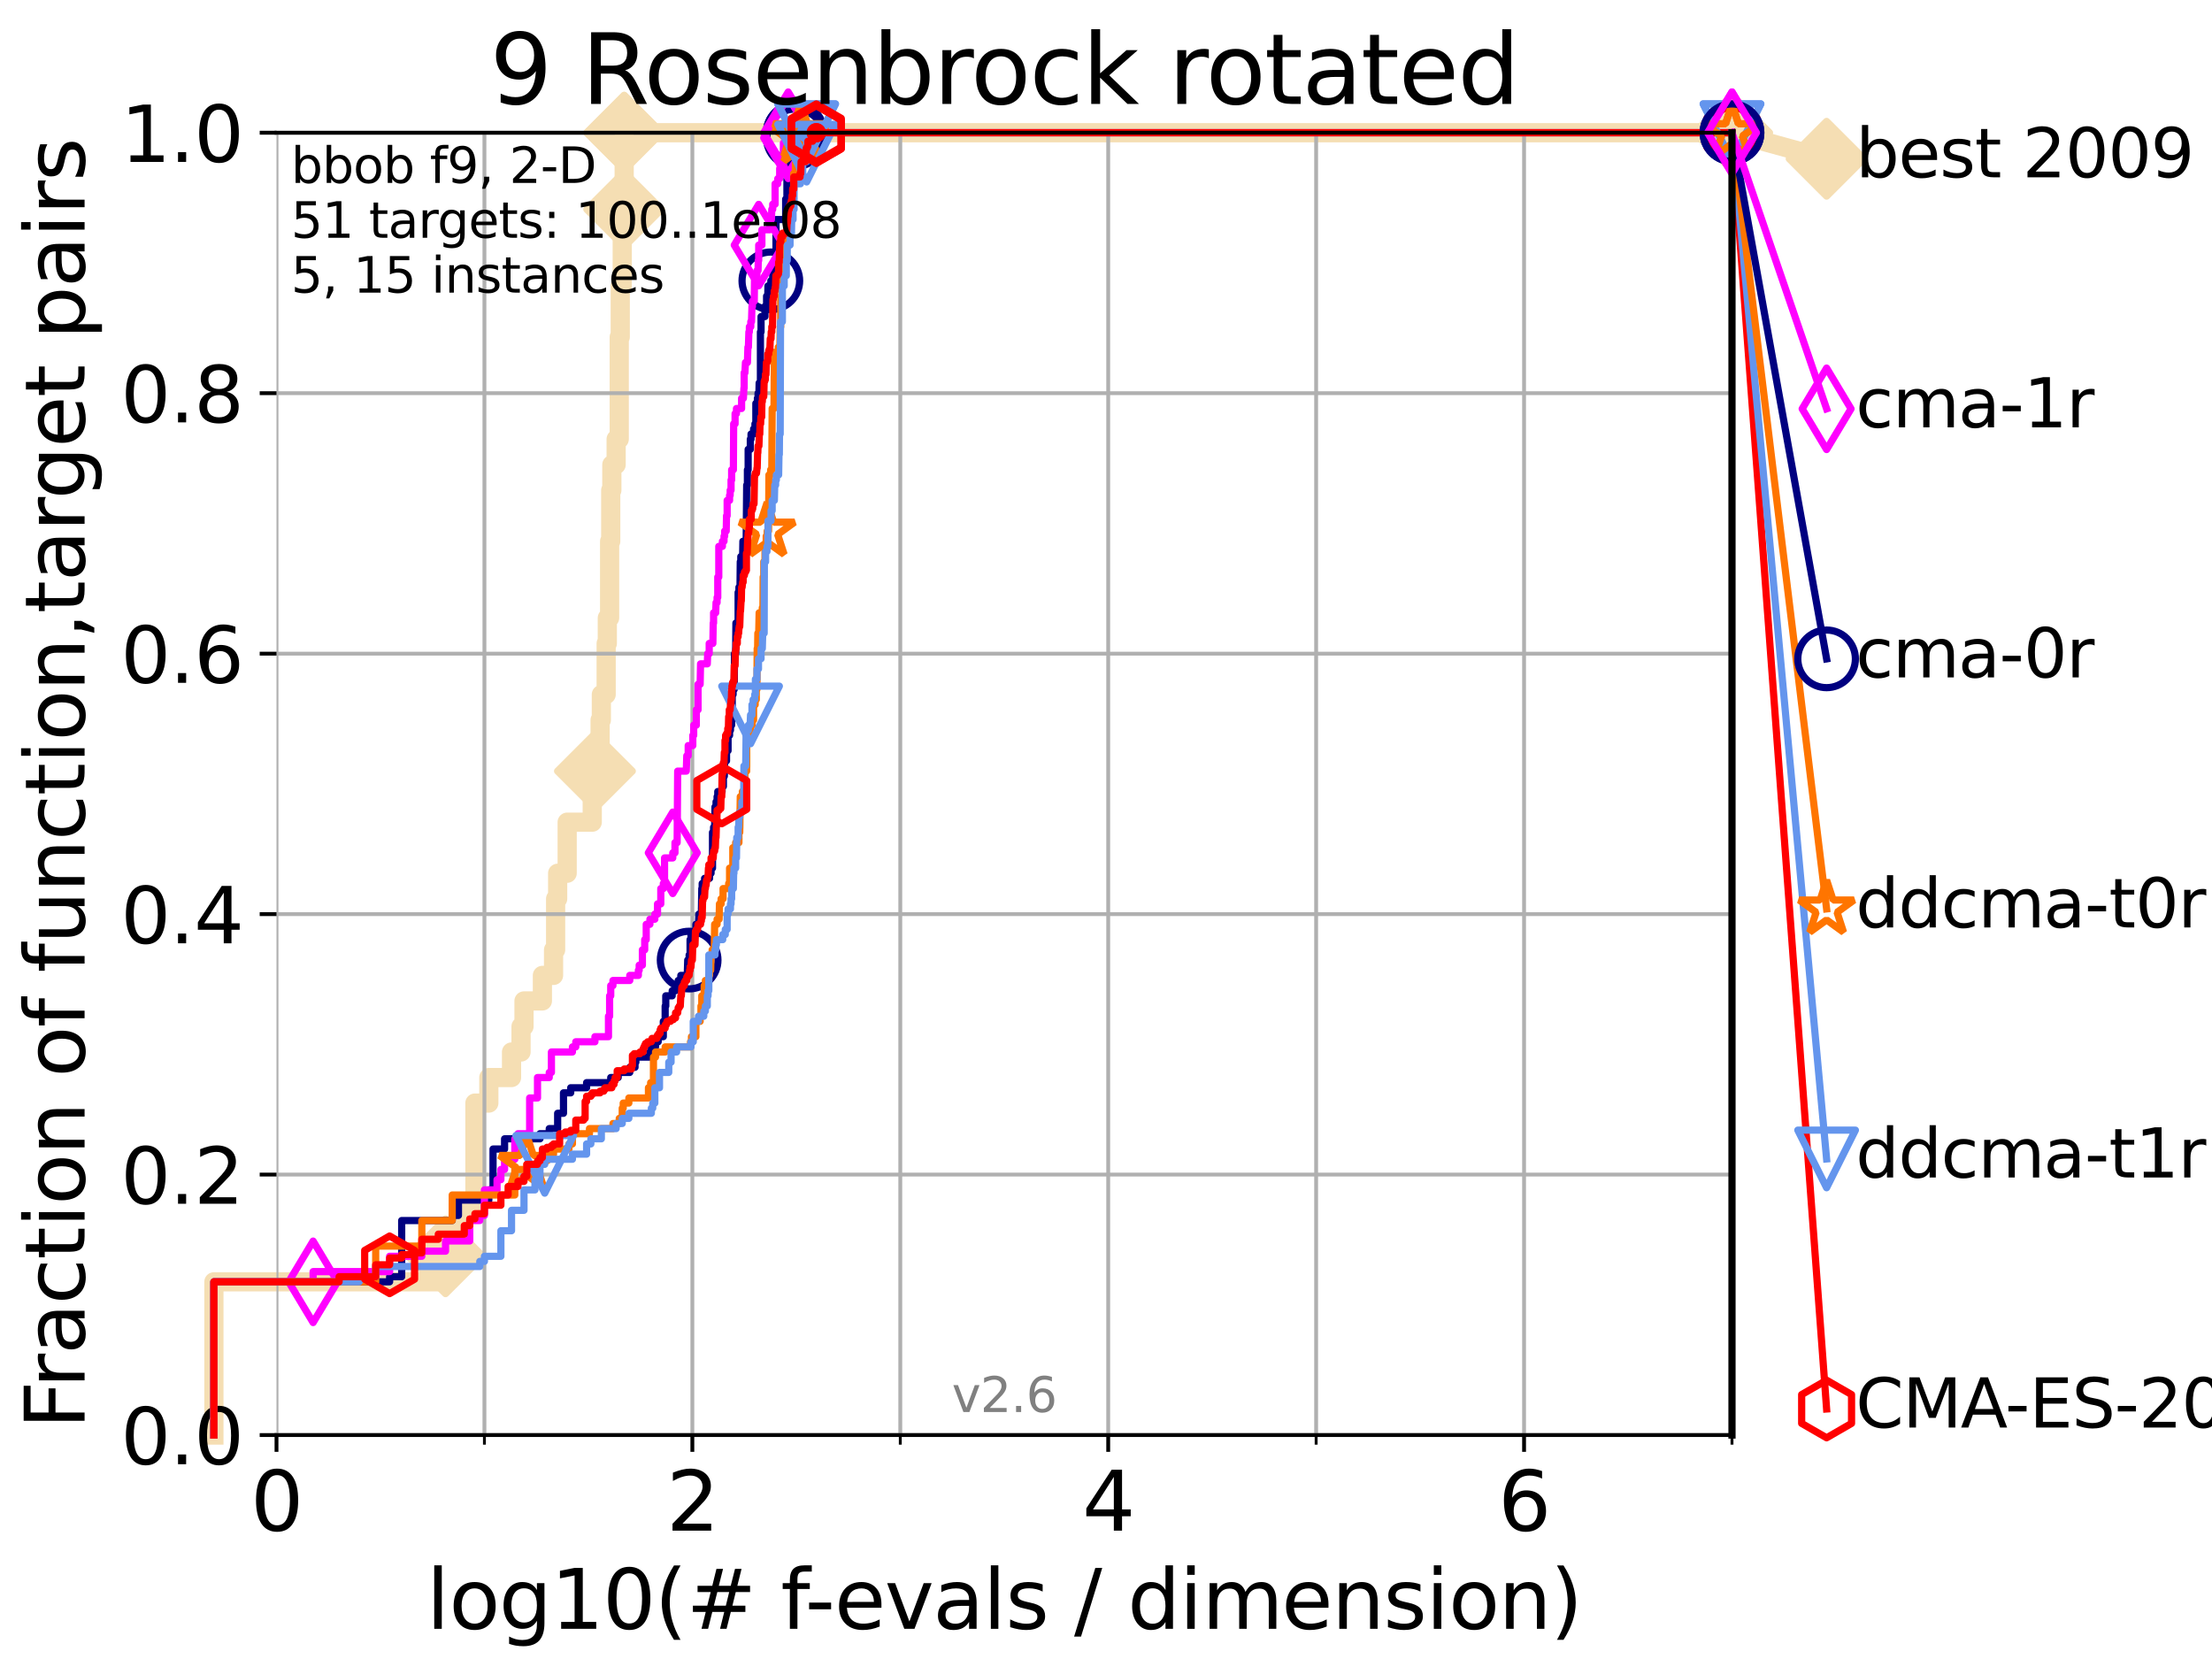 <?xml version="1.0" encoding="utf-8" standalone="no"?>
<!DOCTYPE svg PUBLIC "-//W3C//DTD SVG 1.1//EN"
  "http://www.w3.org/Graphics/SVG/1.1/DTD/svg11.dtd">
<svg xmlns:xlink="http://www.w3.org/1999/xlink" width="460.8pt" height="345.6pt" viewBox="0 0 460.8 345.6" xmlns="http://www.w3.org/2000/svg" version="1.1">
 <defs>
  <style type="text/css">*{stroke-linejoin: round; stroke-linecap: butt}</style>
 </defs>
 <g id="figure_1">
  <g id="patch_1">
   <path d="M 0 345.6 
L 460.8 345.6 
L 460.8 0 
L 0 0 
z
" style="fill: #ffffff"/>
  </g>
  <g id="axes_1">
   <g id="patch_2">
    <path d="M 57.6 298.944 
L 360.806 298.944 
L 360.806 27.648 
L 57.6 27.648 
z
" style="fill: #ffffff"/>
   </g>
   <g id="line2d_1">
    <path d="M 44.561 298.944 
L 44.561 267.027 
L 92.812 267.027 
L 92.812 261.707 
L 95.503 261.707 
L 95.503 251.068 
L 98.933 251.068 
L 98.933 229.79 
L 101.833 229.79 
L 101.833 224.471 
L 106.561 224.471 
L 106.561 219.151 
L 108.543 219.151 
L 108.543 213.832 
L 109.159 213.832 
L 109.159 208.512 
L 112.989 208.512 
L 112.989 203.192 
L 115.315 203.192 
L 115.315 197.873 
L 115.747 197.873 
L 115.747 187.234 
L 116.17 187.234 
L 116.17 181.914 
L 118.152 181.914 
L 118.152 171.275 
L 123.375 171.275 
L 123.375 165.956 
L 123.936 165.956 
L 123.936 160.636 
L 125.012 160.636 
L 125.012 149.997 
L 125.271 149.997 
L 125.271 144.678 
L 126.275 144.678 
L 126.275 134.039 
L 126.517 134.039 
L 126.517 128.719 
L 126.994 128.719 
L 126.994 112.76 
L 127.227 112.76 
L 127.227 102.121 
L 127.458 102.121 
L 127.458 96.802 
L 128.354 96.802 
L 128.354 91.482 
L 128.999 91.482 
L 128.999 70.204 
L 129.209 70.204 
L 129.209 59.565 
L 129.623 59.565 
L 129.623 48.926 
L 129.826 48.926 
L 129.826 43.607 
L 130.027 43.607 
L 130.027 27.648 
L 360.806 27.648 
" style="fill: none; stroke: #f5deb3; stroke-width: 4; stroke-linecap: square"/>
   </g>
   <g id="line2d_2">
    <defs>
     <path id="m7658cfe732" d="M -0 7.778 
L 7.778 0 
L 0 -7.778 
L -7.778 -0 
z
" style="stroke: #f5deb3; stroke-width: 1.5; stroke-linejoin: miter"/>
    </defs>
    <g>
     <use xlink:href="#m7658cfe732" x="92.812" y="261.707" style="fill: #f5deb3; stroke: #f5deb3; stroke-width: 1.5; stroke-linejoin: miter"/>
     <use xlink:href="#m7658cfe732" x="123.936" y="160.636" style="fill: #f5deb3; stroke: #f5deb3; stroke-width: 1.5; stroke-linejoin: miter"/>
     <use xlink:href="#m7658cfe732" x="130.027" y="43.607" style="fill: #f5deb3; stroke: #f5deb3; stroke-width: 1.5; stroke-linejoin: miter"/>
     <use xlink:href="#m7658cfe732" x="130.027" y="27.648" style="fill: #f5deb3; stroke: #f5deb3; stroke-width: 1.5; stroke-linejoin: miter"/>
     <use xlink:href="#m7658cfe732" x="130.027" y="27.648" style="fill: #f5deb3; stroke: #f5deb3; stroke-width: 1.5; stroke-linejoin: miter"/>
     <use xlink:href="#m7658cfe732" x="360.806" y="27.648" style="fill: #f5deb3; stroke: #f5deb3; stroke-width: 1.5; stroke-linejoin: miter"/>
    </g>
   </g>
   <g id="line2d_3">
    <path style="fill: none; stroke: #f5deb3; stroke-width: 4; stroke-linecap: square"/>
    <g/>
   </g>
   <g id="line2d_4">
    <path d="M 360.806 27.648 
L 380.515 33.074 
" style="fill: none; stroke: #f5deb3; stroke-width: 4; stroke-linecap: square"/>
    <g>
     <use xlink:href="#m7658cfe732" x="360.806" y="27.648" style="fill: #f5deb3; stroke: #f5deb3; stroke-width: 1.5; stroke-linejoin: miter"/>
     <use xlink:href="#m7658cfe732" x="380.515" y="33.074" style="fill: #f5deb3; stroke: #f5deb3; stroke-width: 1.5; stroke-linejoin: miter"/>
    </g>
   </g>
   <g id="matplotlib.axis_1">
    <g id="xtick_1">
     <g id="line2d_5">
      <path d="M 57.6 298.944 
L 57.6 27.648 
" clip-path="url(#pfecbcfb1c3)" style="fill: none; stroke: #b0b0b0; stroke-width: 0.8; stroke-linecap: square"/>
     </g>
     <g id="line2d_6">
      <defs>
       <path id="m2ae37aa759" d="M 0 0 
L 0 3.5 
" style="stroke: #000000; stroke-width: 0.8"/>
      </defs>
      <g>
       <use xlink:href="#m2ae37aa759" x="57.6" y="298.944" style="stroke: #000000; stroke-width: 0.8"/>
      </g>
     </g>
     <g id="text_1">
      <!-- 0 -->
      <g transform="translate(52.192 318.861)scale(0.17 -0.17)">
       <defs>
        <path id="DejaVuSans-30" d="M 2034 4250 
Q 1547 4250 1301 3770 
Q 1056 3291 1056 2328 
Q 1056 1369 1301 889 
Q 1547 409 2034 409 
Q 2525 409 2770 889 
Q 3016 1369 3016 2328 
Q 3016 3291 2770 3770 
Q 2525 4250 2034 4250 
z
M 2034 4750 
Q 2819 4750 3233 4129 
Q 3647 3509 3647 2328 
Q 3647 1150 3233 529 
Q 2819 -91 2034 -91 
Q 1250 -91 836 529 
Q 422 1150 422 2328 
Q 422 3509 836 4129 
Q 1250 4750 2034 4750 
z
" transform="scale(0.016)"/>
       </defs>
       <use xlink:href="#DejaVuSans-30"/>
      </g>
     </g>
    </g>
    <g id="xtick_2">
     <g id="line2d_7">
      <path d="M 144.23 298.944 
L 144.23 27.648 
" clip-path="url(#pfecbcfb1c3)" style="fill: none; stroke: #b0b0b0; stroke-width: 0.8; stroke-linecap: square"/>
     </g>
     <g id="line2d_8">
      <g>
       <use xlink:href="#m2ae37aa759" x="144.23" y="298.944" style="stroke: #000000; stroke-width: 0.8"/>
      </g>
     </g>
     <g id="text_2">
      <!-- 2 -->
      <g transform="translate(138.822 318.861)scale(0.17 -0.17)">
       <defs>
        <path id="DejaVuSans-32" d="M 1228 531 
L 3431 531 
L 3431 0 
L 469 0 
L 469 531 
Q 828 903 1448 1529 
Q 2069 2156 2228 2338 
Q 2531 2678 2651 2914 
Q 2772 3150 2772 3378 
Q 2772 3750 2511 3984 
Q 2250 4219 1831 4219 
Q 1534 4219 1204 4116 
Q 875 4013 500 3803 
L 500 4441 
Q 881 4594 1212 4672 
Q 1544 4750 1819 4750 
Q 2544 4750 2975 4387 
Q 3406 4025 3406 3419 
Q 3406 3131 3298 2873 
Q 3191 2616 2906 2266 
Q 2828 2175 2409 1742 
Q 1991 1309 1228 531 
z
" transform="scale(0.016)"/>
       </defs>
       <use xlink:href="#DejaVuSans-32"/>
      </g>
     </g>
    </g>
    <g id="xtick_3">
     <g id="line2d_9">
      <path d="M 230.861 298.944 
L 230.861 27.648 
" clip-path="url(#pfecbcfb1c3)" style="fill: none; stroke: #b0b0b0; stroke-width: 0.8; stroke-linecap: square"/>
     </g>
     <g id="line2d_10">
      <g>
       <use xlink:href="#m2ae37aa759" x="230.861" y="298.944" style="stroke: #000000; stroke-width: 0.8"/>
      </g>
     </g>
     <g id="text_3">
      <!-- 4 -->
      <g transform="translate(225.453 318.861)scale(0.17 -0.17)">
       <defs>
        <path id="DejaVuSans-34" d="M 2419 4116 
L 825 1625 
L 2419 1625 
L 2419 4116 
z
M 2253 4666 
L 3047 4666 
L 3047 1625 
L 3713 1625 
L 3713 1100 
L 3047 1100 
L 3047 0 
L 2419 0 
L 2419 1100 
L 313 1100 
L 313 1709 
L 2253 4666 
z
" transform="scale(0.016)"/>
       </defs>
       <use xlink:href="#DejaVuSans-34"/>
      </g>
     </g>
    </g>
    <g id="xtick_4">
     <g id="line2d_11">
      <path d="M 317.491 298.944 
L 317.491 27.648 
" clip-path="url(#pfecbcfb1c3)" style="fill: none; stroke: #b0b0b0; stroke-width: 0.8; stroke-linecap: square"/>
     </g>
     <g id="line2d_12">
      <g>
       <use xlink:href="#m2ae37aa759" x="317.491" y="298.944" style="stroke: #000000; stroke-width: 0.8"/>
      </g>
     </g>
     <g id="text_4">
      <!-- 6 -->
      <g transform="translate(312.083 318.861)scale(0.17 -0.17)">
       <defs>
        <path id="DejaVuSans-36" d="M 2113 2584 
Q 1688 2584 1439 2293 
Q 1191 2003 1191 1497 
Q 1191 994 1439 701 
Q 1688 409 2113 409 
Q 2538 409 2786 701 
Q 3034 994 3034 1497 
Q 3034 2003 2786 2293 
Q 2538 2584 2113 2584 
z
M 3366 4563 
L 3366 3988 
Q 3128 4100 2886 4159 
Q 2644 4219 2406 4219 
Q 1781 4219 1451 3797 
Q 1122 3375 1075 2522 
Q 1259 2794 1537 2939 
Q 1816 3084 2150 3084 
Q 2853 3084 3261 2657 
Q 3669 2231 3669 1497 
Q 3669 778 3244 343 
Q 2819 -91 2113 -91 
Q 1303 -91 875 529 
Q 447 1150 447 2328 
Q 447 3434 972 4092 
Q 1497 4750 2381 4750 
Q 2619 4750 2861 4703 
Q 3103 4656 3366 4563 
z
" transform="scale(0.016)"/>
       </defs>
       <use xlink:href="#DejaVuSans-36"/>
      </g>
     </g>
    </g>
    <g id="xtick_5">
     <g id="line2d_13">
      <path d="M 100.915 298.944 
L 100.915 27.648 
" clip-path="url(#pfecbcfb1c3)" style="fill: none; stroke: #b0b0b0; stroke-width: 0.8; stroke-linecap: square"/>
     </g>
     <g id="line2d_14">
      <defs>
       <path id="mcc67dc0119" d="M 0 0 
L 0 2 
" style="stroke: #000000; stroke-width: 0.6"/>
      </defs>
      <g>
       <use xlink:href="#mcc67dc0119" x="100.915" y="298.944" style="stroke: #000000; stroke-width: 0.6"/>
      </g>
     </g>
    </g>
    <g id="xtick_6">
     <g id="line2d_15">
      <path d="M 187.546 298.944 
L 187.546 27.648 
" clip-path="url(#pfecbcfb1c3)" style="fill: none; stroke: #b0b0b0; stroke-width: 0.8; stroke-linecap: square"/>
     </g>
     <g id="line2d_16">
      <g>
       <use xlink:href="#mcc67dc0119" x="187.546" y="298.944" style="stroke: #000000; stroke-width: 0.6"/>
      </g>
     </g>
    </g>
    <g id="xtick_7">
     <g id="line2d_17">
      <path d="M 274.176 298.944 
L 274.176 27.648 
" clip-path="url(#pfecbcfb1c3)" style="fill: none; stroke: #b0b0b0; stroke-width: 0.8; stroke-linecap: square"/>
     </g>
     <g id="line2d_18">
      <g>
       <use xlink:href="#mcc67dc0119" x="274.176" y="298.944" style="stroke: #000000; stroke-width: 0.6"/>
      </g>
     </g>
    </g>
    <g id="xtick_8">
     <g id="line2d_19">
      <path d="M 360.806 298.944 
L 360.806 27.648 
" clip-path="url(#pfecbcfb1c3)" style="fill: none; stroke: #b0b0b0; stroke-width: 0.8; stroke-linecap: square"/>
     </g>
     <g id="line2d_20">
      <g>
       <use xlink:href="#mcc67dc0119" x="360.806" y="298.944" style="stroke: #000000; stroke-width: 0.6"/>
      </g>
     </g>
    </g>
    <g id="text_5">
     <!-- log10(# f-evals / dimension) -->
     <g transform="translate(88.823 339.314)scale(0.17 -0.17)">
      <defs>
       <path id="DejaVuSans-6c" d="M 603 4863 
L 1178 4863 
L 1178 0 
L 603 0 
L 603 4863 
z
" transform="scale(0.016)"/>
       <path id="DejaVuSans-6f" d="M 1959 3097 
Q 1497 3097 1228 2736 
Q 959 2375 959 1747 
Q 959 1119 1226 758 
Q 1494 397 1959 397 
Q 2419 397 2687 759 
Q 2956 1122 2956 1747 
Q 2956 2369 2687 2733 
Q 2419 3097 1959 3097 
z
M 1959 3584 
Q 2709 3584 3137 3096 
Q 3566 2609 3566 1747 
Q 3566 888 3137 398 
Q 2709 -91 1959 -91 
Q 1206 -91 779 398 
Q 353 888 353 1747 
Q 353 2609 779 3096 
Q 1206 3584 1959 3584 
z
" transform="scale(0.016)"/>
       <path id="DejaVuSans-67" d="M 2906 1791 
Q 2906 2416 2648 2759 
Q 2391 3103 1925 3103 
Q 1463 3103 1205 2759 
Q 947 2416 947 1791 
Q 947 1169 1205 825 
Q 1463 481 1925 481 
Q 2391 481 2648 825 
Q 2906 1169 2906 1791 
z
M 3481 434 
Q 3481 -459 3084 -895 
Q 2688 -1331 1869 -1331 
Q 1566 -1331 1297 -1286 
Q 1028 -1241 775 -1147 
L 775 -588 
Q 1028 -725 1275 -790 
Q 1522 -856 1778 -856 
Q 2344 -856 2625 -561 
Q 2906 -266 2906 331 
L 2906 616 
Q 2728 306 2450 153 
Q 2172 0 1784 0 
Q 1141 0 747 490 
Q 353 981 353 1791 
Q 353 2603 747 3093 
Q 1141 3584 1784 3584 
Q 2172 3584 2450 3431 
Q 2728 3278 2906 2969 
L 2906 3500 
L 3481 3500 
L 3481 434 
z
" transform="scale(0.016)"/>
       <path id="DejaVuSans-31" d="M 794 531 
L 1825 531 
L 1825 4091 
L 703 3866 
L 703 4441 
L 1819 4666 
L 2450 4666 
L 2450 531 
L 3481 531 
L 3481 0 
L 794 0 
L 794 531 
z
" transform="scale(0.016)"/>
       <path id="DejaVuSans-28" d="M 1984 4856 
Q 1566 4138 1362 3434 
Q 1159 2731 1159 2009 
Q 1159 1288 1364 580 
Q 1569 -128 1984 -844 
L 1484 -844 
Q 1016 -109 783 600 
Q 550 1309 550 2009 
Q 550 2706 781 3412 
Q 1013 4119 1484 4856 
L 1984 4856 
z
" transform="scale(0.016)"/>
       <path id="DejaVuSans-23" d="M 3272 2816 
L 2363 2816 
L 2100 1772 
L 3016 1772 
L 3272 2816 
z
M 2803 4594 
L 2478 3297 
L 3391 3297 
L 3719 4594 
L 4219 4594 
L 3897 3297 
L 4872 3297 
L 4872 2816 
L 3775 2816 
L 3519 1772 
L 4513 1772 
L 4513 1294 
L 3397 1294 
L 3072 0 
L 2572 0 
L 2894 1294 
L 1978 1294 
L 1656 0 
L 1153 0 
L 1478 1294 
L 494 1294 
L 494 1772 
L 1594 1772 
L 1856 2816 
L 850 2816 
L 850 3297 
L 1978 3297 
L 2297 4594 
L 2803 4594 
z
" transform="scale(0.016)"/>
       <path id="DejaVuSans-20" transform="scale(0.016)"/>
       <path id="DejaVuSans-66" d="M 2375 4863 
L 2375 4384 
L 1825 4384 
Q 1516 4384 1395 4259 
Q 1275 4134 1275 3809 
L 1275 3500 
L 2222 3500 
L 2222 3053 
L 1275 3053 
L 1275 0 
L 697 0 
L 697 3053 
L 147 3053 
L 147 3500 
L 697 3500 
L 697 3744 
Q 697 4328 969 4595 
Q 1241 4863 1831 4863 
L 2375 4863 
z
" transform="scale(0.016)"/>
       <path id="DejaVuSans-2d" d="M 313 2009 
L 1997 2009 
L 1997 1497 
L 313 1497 
L 313 2009 
z
" transform="scale(0.016)"/>
       <path id="DejaVuSans-65" d="M 3597 1894 
L 3597 1613 
L 953 1613 
Q 991 1019 1311 708 
Q 1631 397 2203 397 
Q 2534 397 2845 478 
Q 3156 559 3463 722 
L 3463 178 
Q 3153 47 2828 -22 
Q 2503 -91 2169 -91 
Q 1331 -91 842 396 
Q 353 884 353 1716 
Q 353 2575 817 3079 
Q 1281 3584 2069 3584 
Q 2775 3584 3186 3129 
Q 3597 2675 3597 1894 
z
M 3022 2063 
Q 3016 2534 2758 2815 
Q 2500 3097 2075 3097 
Q 1594 3097 1305 2825 
Q 1016 2553 972 2059 
L 3022 2063 
z
" transform="scale(0.016)"/>
       <path id="DejaVuSans-76" d="M 191 3500 
L 800 3500 
L 1894 563 
L 2988 3500 
L 3597 3500 
L 2284 0 
L 1503 0 
L 191 3500 
z
" transform="scale(0.016)"/>
       <path id="DejaVuSans-61" d="M 2194 1759 
Q 1497 1759 1228 1600 
Q 959 1441 959 1056 
Q 959 750 1161 570 
Q 1363 391 1709 391 
Q 2188 391 2477 730 
Q 2766 1069 2766 1631 
L 2766 1759 
L 2194 1759 
z
M 3341 1997 
L 3341 0 
L 2766 0 
L 2766 531 
Q 2569 213 2275 61 
Q 1981 -91 1556 -91 
Q 1019 -91 701 211 
Q 384 513 384 1019 
Q 384 1609 779 1909 
Q 1175 2209 1959 2209 
L 2766 2209 
L 2766 2266 
Q 2766 2663 2505 2880 
Q 2244 3097 1772 3097 
Q 1472 3097 1187 3025 
Q 903 2953 641 2809 
L 641 3341 
Q 956 3463 1253 3523 
Q 1550 3584 1831 3584 
Q 2591 3584 2966 3190 
Q 3341 2797 3341 1997 
z
" transform="scale(0.016)"/>
       <path id="DejaVuSans-73" d="M 2834 3397 
L 2834 2853 
Q 2591 2978 2328 3040 
Q 2066 3103 1784 3103 
Q 1356 3103 1142 2972 
Q 928 2841 928 2578 
Q 928 2378 1081 2264 
Q 1234 2150 1697 2047 
L 1894 2003 
Q 2506 1872 2764 1633 
Q 3022 1394 3022 966 
Q 3022 478 2636 193 
Q 2250 -91 1575 -91 
Q 1294 -91 989 -36 
Q 684 19 347 128 
L 347 722 
Q 666 556 975 473 
Q 1284 391 1588 391 
Q 1994 391 2212 530 
Q 2431 669 2431 922 
Q 2431 1156 2273 1281 
Q 2116 1406 1581 1522 
L 1381 1569 
Q 847 1681 609 1914 
Q 372 2147 372 2553 
Q 372 3047 722 3315 
Q 1072 3584 1716 3584 
Q 2034 3584 2315 3537 
Q 2597 3491 2834 3397 
z
" transform="scale(0.016)"/>
       <path id="DejaVuSans-2f" d="M 1625 4666 
L 2156 4666 
L 531 -594 
L 0 -594 
L 1625 4666 
z
" transform="scale(0.016)"/>
       <path id="DejaVuSans-64" d="M 2906 2969 
L 2906 4863 
L 3481 4863 
L 3481 0 
L 2906 0 
L 2906 525 
Q 2725 213 2448 61 
Q 2172 -91 1784 -91 
Q 1150 -91 751 415 
Q 353 922 353 1747 
Q 353 2572 751 3078 
Q 1150 3584 1784 3584 
Q 2172 3584 2448 3432 
Q 2725 3281 2906 2969 
z
M 947 1747 
Q 947 1113 1208 752 
Q 1469 391 1925 391 
Q 2381 391 2643 752 
Q 2906 1113 2906 1747 
Q 2906 2381 2643 2742 
Q 2381 3103 1925 3103 
Q 1469 3103 1208 2742 
Q 947 2381 947 1747 
z
" transform="scale(0.016)"/>
       <path id="DejaVuSans-69" d="M 603 3500 
L 1178 3500 
L 1178 0 
L 603 0 
L 603 3500 
z
M 603 4863 
L 1178 4863 
L 1178 4134 
L 603 4134 
L 603 4863 
z
" transform="scale(0.016)"/>
       <path id="DejaVuSans-6d" d="M 3328 2828 
Q 3544 3216 3844 3400 
Q 4144 3584 4550 3584 
Q 5097 3584 5394 3201 
Q 5691 2819 5691 2113 
L 5691 0 
L 5113 0 
L 5113 2094 
Q 5113 2597 4934 2840 
Q 4756 3084 4391 3084 
Q 3944 3084 3684 2787 
Q 3425 2491 3425 1978 
L 3425 0 
L 2847 0 
L 2847 2094 
Q 2847 2600 2669 2842 
Q 2491 3084 2119 3084 
Q 1678 3084 1418 2786 
Q 1159 2488 1159 1978 
L 1159 0 
L 581 0 
L 581 3500 
L 1159 3500 
L 1159 2956 
Q 1356 3278 1631 3431 
Q 1906 3584 2284 3584 
Q 2666 3584 2933 3390 
Q 3200 3197 3328 2828 
z
" transform="scale(0.016)"/>
       <path id="DejaVuSans-6e" d="M 3513 2113 
L 3513 0 
L 2938 0 
L 2938 2094 
Q 2938 2591 2744 2837 
Q 2550 3084 2163 3084 
Q 1697 3084 1428 2787 
Q 1159 2491 1159 1978 
L 1159 0 
L 581 0 
L 581 3500 
L 1159 3500 
L 1159 2956 
Q 1366 3272 1645 3428 
Q 1925 3584 2291 3584 
Q 2894 3584 3203 3211 
Q 3513 2838 3513 2113 
z
" transform="scale(0.016)"/>
       <path id="DejaVuSans-29" d="M 513 4856 
L 1013 4856 
Q 1481 4119 1714 3412 
Q 1947 2706 1947 2009 
Q 1947 1309 1714 600 
Q 1481 -109 1013 -844 
L 513 -844 
Q 928 -128 1133 580 
Q 1338 1288 1338 2009 
Q 1338 2731 1133 3434 
Q 928 4138 513 4856 
z
" transform="scale(0.016)"/>
      </defs>
      <use xlink:href="#DejaVuSans-6c"/>
      <use xlink:href="#DejaVuSans-6f" x="27.783"/>
      <use xlink:href="#DejaVuSans-67" x="88.965"/>
      <use xlink:href="#DejaVuSans-31" x="152.441"/>
      <use xlink:href="#DejaVuSans-30" x="216.064"/>
      <use xlink:href="#DejaVuSans-28" x="279.688"/>
      <use xlink:href="#DejaVuSans-23" x="318.701"/>
      <use xlink:href="#DejaVuSans-20" x="402.49"/>
      <use xlink:href="#DejaVuSans-66" x="434.277"/>
      <use xlink:href="#DejaVuSans-2d" x="463.982"/>
      <use xlink:href="#DejaVuSans-65" x="500.066"/>
      <use xlink:href="#DejaVuSans-76" x="561.59"/>
      <use xlink:href="#DejaVuSans-61" x="620.77"/>
      <use xlink:href="#DejaVuSans-6c" x="682.049"/>
      <use xlink:href="#DejaVuSans-73" x="709.832"/>
      <use xlink:href="#DejaVuSans-20" x="761.932"/>
      <use xlink:href="#DejaVuSans-2f" x="793.719"/>
      <use xlink:href="#DejaVuSans-20" x="827.41"/>
      <use xlink:href="#DejaVuSans-64" x="859.197"/>
      <use xlink:href="#DejaVuSans-69" x="922.674"/>
      <use xlink:href="#DejaVuSans-6d" x="950.457"/>
      <use xlink:href="#DejaVuSans-65" x="1047.869"/>
      <use xlink:href="#DejaVuSans-6e" x="1109.393"/>
      <use xlink:href="#DejaVuSans-73" x="1172.771"/>
      <use xlink:href="#DejaVuSans-69" x="1224.871"/>
      <use xlink:href="#DejaVuSans-6f" x="1252.654"/>
      <use xlink:href="#DejaVuSans-6e" x="1313.836"/>
      <use xlink:href="#DejaVuSans-29" x="1377.215"/>
     </g>
    </g>
   </g>
   <g id="matplotlib.axis_2">
    <g id="ytick_1">
     <g id="line2d_21">
      <path d="M 57.6 298.944 
L 360.806 298.944 
" clip-path="url(#pfecbcfb1c3)" style="fill: none; stroke: #b0b0b0; stroke-width: 0.8; stroke-linecap: square"/>
     </g>
     <g id="line2d_22">
      <defs>
       <path id="m0620018174" d="M 0 0 
L -3.5 0 
" style="stroke: #000000; stroke-width: 0.8"/>
      </defs>
      <g>
       <use xlink:href="#m0620018174" x="57.6" y="298.944" style="stroke: #000000; stroke-width: 0.8"/>
      </g>
     </g>
     <g id="text_6">
      <!-- 0.0 -->
      <g transform="translate(25.155 305.023)scale(0.16 -0.16)">
       <defs>
        <path id="DejaVuSans-2e" d="M 684 794 
L 1344 794 
L 1344 0 
L 684 0 
L 684 794 
z
" transform="scale(0.016)"/>
       </defs>
       <use xlink:href="#DejaVuSans-30"/>
       <use xlink:href="#DejaVuSans-2e" x="63.623"/>
       <use xlink:href="#DejaVuSans-30" x="95.41"/>
      </g>
     </g>
    </g>
    <g id="ytick_2">
     <g id="line2d_23">
      <path d="M 57.6 244.685 
L 360.806 244.685 
" clip-path="url(#pfecbcfb1c3)" style="fill: none; stroke: #b0b0b0; stroke-width: 0.8; stroke-linecap: square"/>
     </g>
     <g id="line2d_24">
      <g>
       <use xlink:href="#m0620018174" x="57.6" y="244.685" style="stroke: #000000; stroke-width: 0.8"/>
      </g>
     </g>
     <g id="text_7">
      <!-- 0.2 -->
      <g transform="translate(25.155 250.764)scale(0.16 -0.16)">
       <use xlink:href="#DejaVuSans-30"/>
       <use xlink:href="#DejaVuSans-2e" x="63.623"/>
       <use xlink:href="#DejaVuSans-32" x="95.41"/>
      </g>
     </g>
    </g>
    <g id="ytick_3">
     <g id="line2d_25">
      <path d="M 57.6 190.426 
L 360.806 190.426 
" clip-path="url(#pfecbcfb1c3)" style="fill: none; stroke: #b0b0b0; stroke-width: 0.8; stroke-linecap: square"/>
     </g>
     <g id="line2d_26">
      <g>
       <use xlink:href="#m0620018174" x="57.6" y="190.426" style="stroke: #000000; stroke-width: 0.8"/>
      </g>
     </g>
     <g id="text_8">
      <!-- 0.4 -->
      <g transform="translate(25.155 196.504)scale(0.16 -0.16)">
       <use xlink:href="#DejaVuSans-30"/>
       <use xlink:href="#DejaVuSans-2e" x="63.623"/>
       <use xlink:href="#DejaVuSans-34" x="95.41"/>
      </g>
     </g>
    </g>
    <g id="ytick_4">
     <g id="line2d_27">
      <path d="M 57.6 136.166 
L 360.806 136.166 
" clip-path="url(#pfecbcfb1c3)" style="fill: none; stroke: #b0b0b0; stroke-width: 0.8; stroke-linecap: square"/>
     </g>
     <g id="line2d_28">
      <g>
       <use xlink:href="#m0620018174" x="57.6" y="136.166" style="stroke: #000000; stroke-width: 0.8"/>
      </g>
     </g>
     <g id="text_9">
      <!-- 0.6 -->
      <g transform="translate(25.155 142.245)scale(0.16 -0.16)">
       <use xlink:href="#DejaVuSans-30"/>
       <use xlink:href="#DejaVuSans-2e" x="63.623"/>
       <use xlink:href="#DejaVuSans-36" x="95.41"/>
      </g>
     </g>
    </g>
    <g id="ytick_5">
     <g id="line2d_29">
      <path d="M 57.6 81.907 
L 360.806 81.907 
" clip-path="url(#pfecbcfb1c3)" style="fill: none; stroke: #b0b0b0; stroke-width: 0.8; stroke-linecap: square"/>
     </g>
     <g id="line2d_30">
      <g>
       <use xlink:href="#m0620018174" x="57.6" y="81.907" style="stroke: #000000; stroke-width: 0.8"/>
      </g>
     </g>
     <g id="text_10">
      <!-- 0.8 -->
      <g transform="translate(25.155 87.986)scale(0.16 -0.16)">
       <defs>
        <path id="DejaVuSans-38" d="M 2034 2216 
Q 1584 2216 1326 1975 
Q 1069 1734 1069 1313 
Q 1069 891 1326 650 
Q 1584 409 2034 409 
Q 2484 409 2743 651 
Q 3003 894 3003 1313 
Q 3003 1734 2745 1975 
Q 2488 2216 2034 2216 
z
M 1403 2484 
Q 997 2584 770 2862 
Q 544 3141 544 3541 
Q 544 4100 942 4425 
Q 1341 4750 2034 4750 
Q 2731 4750 3128 4425 
Q 3525 4100 3525 3541 
Q 3525 3141 3298 2862 
Q 3072 2584 2669 2484 
Q 3125 2378 3379 2068 
Q 3634 1759 3634 1313 
Q 3634 634 3220 271 
Q 2806 -91 2034 -91 
Q 1263 -91 848 271 
Q 434 634 434 1313 
Q 434 1759 690 2068 
Q 947 2378 1403 2484 
z
M 1172 3481 
Q 1172 3119 1398 2916 
Q 1625 2713 2034 2713 
Q 2441 2713 2670 2916 
Q 2900 3119 2900 3481 
Q 2900 3844 2670 4047 
Q 2441 4250 2034 4250 
Q 1625 4250 1398 4047 
Q 1172 3844 1172 3481 
z
" transform="scale(0.016)"/>
       </defs>
       <use xlink:href="#DejaVuSans-30"/>
       <use xlink:href="#DejaVuSans-2e" x="63.623"/>
       <use xlink:href="#DejaVuSans-38" x="95.41"/>
      </g>
     </g>
    </g>
    <g id="ytick_6">
     <g id="line2d_31">
      <path d="M 57.6 27.648 
L 360.806 27.648 
" clip-path="url(#pfecbcfb1c3)" style="fill: none; stroke: #b0b0b0; stroke-width: 0.8; stroke-linecap: square"/>
     </g>
     <g id="line2d_32">
      <g>
       <use xlink:href="#m0620018174" x="57.6" y="27.648" style="stroke: #000000; stroke-width: 0.8"/>
      </g>
     </g>
     <g id="text_11">
      <!-- 1.0 -->
      <g transform="translate(25.155 33.727)scale(0.16 -0.16)">
       <use xlink:href="#DejaVuSans-31"/>
       <use xlink:href="#DejaVuSans-2e" x="63.623"/>
       <use xlink:href="#DejaVuSans-30" x="95.41"/>
      </g>
     </g>
    </g>
    <g id="text_12">
     <!-- Fraction of function,target pairs -->
     <g transform="translate(17.62 297.681)rotate(-90)scale(0.17 -0.17)">
      <defs>
       <path id="DejaVuSans-46" d="M 628 4666 
L 3309 4666 
L 3309 4134 
L 1259 4134 
L 1259 2759 
L 3109 2759 
L 3109 2228 
L 1259 2228 
L 1259 0 
L 628 0 
L 628 4666 
z
" transform="scale(0.016)"/>
       <path id="DejaVuSans-72" d="M 2631 2963 
Q 2534 3019 2420 3045 
Q 2306 3072 2169 3072 
Q 1681 3072 1420 2755 
Q 1159 2438 1159 1844 
L 1159 0 
L 581 0 
L 581 3500 
L 1159 3500 
L 1159 2956 
Q 1341 3275 1631 3429 
Q 1922 3584 2338 3584 
Q 2397 3584 2469 3576 
Q 2541 3569 2628 3553 
L 2631 2963 
z
" transform="scale(0.016)"/>
       <path id="DejaVuSans-63" d="M 3122 3366 
L 3122 2828 
Q 2878 2963 2633 3030 
Q 2388 3097 2138 3097 
Q 1578 3097 1268 2742 
Q 959 2388 959 1747 
Q 959 1106 1268 751 
Q 1578 397 2138 397 
Q 2388 397 2633 464 
Q 2878 531 3122 666 
L 3122 134 
Q 2881 22 2623 -34 
Q 2366 -91 2075 -91 
Q 1284 -91 818 406 
Q 353 903 353 1747 
Q 353 2603 823 3093 
Q 1294 3584 2113 3584 
Q 2378 3584 2631 3529 
Q 2884 3475 3122 3366 
z
" transform="scale(0.016)"/>
       <path id="DejaVuSans-74" d="M 1172 4494 
L 1172 3500 
L 2356 3500 
L 2356 3053 
L 1172 3053 
L 1172 1153 
Q 1172 725 1289 603 
Q 1406 481 1766 481 
L 2356 481 
L 2356 0 
L 1766 0 
Q 1100 0 847 248 
Q 594 497 594 1153 
L 594 3053 
L 172 3053 
L 172 3500 
L 594 3500 
L 594 4494 
L 1172 4494 
z
" transform="scale(0.016)"/>
       <path id="DejaVuSans-75" d="M 544 1381 
L 544 3500 
L 1119 3500 
L 1119 1403 
Q 1119 906 1312 657 
Q 1506 409 1894 409 
Q 2359 409 2629 706 
Q 2900 1003 2900 1516 
L 2900 3500 
L 3475 3500 
L 3475 0 
L 2900 0 
L 2900 538 
Q 2691 219 2414 64 
Q 2138 -91 1772 -91 
Q 1169 -91 856 284 
Q 544 659 544 1381 
z
M 1991 3584 
L 1991 3584 
z
" transform="scale(0.016)"/>
       <path id="DejaVuSans-2c" d="M 750 794 
L 1409 794 
L 1409 256 
L 897 -744 
L 494 -744 
L 750 256 
L 750 794 
z
" transform="scale(0.016)"/>
       <path id="DejaVuSans-70" d="M 1159 525 
L 1159 -1331 
L 581 -1331 
L 581 3500 
L 1159 3500 
L 1159 2969 
Q 1341 3281 1617 3432 
Q 1894 3584 2278 3584 
Q 2916 3584 3314 3078 
Q 3713 2572 3713 1747 
Q 3713 922 3314 415 
Q 2916 -91 2278 -91 
Q 1894 -91 1617 61 
Q 1341 213 1159 525 
z
M 3116 1747 
Q 3116 2381 2855 2742 
Q 2594 3103 2138 3103 
Q 1681 3103 1420 2742 
Q 1159 2381 1159 1747 
Q 1159 1113 1420 752 
Q 1681 391 2138 391 
Q 2594 391 2855 752 
Q 3116 1113 3116 1747 
z
" transform="scale(0.016)"/>
      </defs>
      <use xlink:href="#DejaVuSans-46"/>
      <use xlink:href="#DejaVuSans-72" x="50.27"/>
      <use xlink:href="#DejaVuSans-61" x="91.383"/>
      <use xlink:href="#DejaVuSans-63" x="152.662"/>
      <use xlink:href="#DejaVuSans-74" x="207.643"/>
      <use xlink:href="#DejaVuSans-69" x="246.852"/>
      <use xlink:href="#DejaVuSans-6f" x="274.635"/>
      <use xlink:href="#DejaVuSans-6e" x="335.816"/>
      <use xlink:href="#DejaVuSans-20" x="399.195"/>
      <use xlink:href="#DejaVuSans-6f" x="430.982"/>
      <use xlink:href="#DejaVuSans-66" x="492.164"/>
      <use xlink:href="#DejaVuSans-20" x="527.369"/>
      <use xlink:href="#DejaVuSans-66" x="559.156"/>
      <use xlink:href="#DejaVuSans-75" x="594.361"/>
      <use xlink:href="#DejaVuSans-6e" x="657.74"/>
      <use xlink:href="#DejaVuSans-63" x="721.119"/>
      <use xlink:href="#DejaVuSans-74" x="776.1"/>
      <use xlink:href="#DejaVuSans-69" x="815.309"/>
      <use xlink:href="#DejaVuSans-6f" x="843.092"/>
      <use xlink:href="#DejaVuSans-6e" x="904.273"/>
      <use xlink:href="#DejaVuSans-2c" x="967.652"/>
      <use xlink:href="#DejaVuSans-74" x="999.439"/>
      <use xlink:href="#DejaVuSans-61" x="1038.648"/>
      <use xlink:href="#DejaVuSans-72" x="1099.928"/>
      <use xlink:href="#DejaVuSans-67" x="1139.291"/>
      <use xlink:href="#DejaVuSans-65" x="1202.768"/>
      <use xlink:href="#DejaVuSans-74" x="1264.291"/>
      <use xlink:href="#DejaVuSans-20" x="1303.5"/>
      <use xlink:href="#DejaVuSans-70" x="1335.287"/>
      <use xlink:href="#DejaVuSans-61" x="1398.764"/>
      <use xlink:href="#DejaVuSans-69" x="1460.043"/>
      <use xlink:href="#DejaVuSans-72" x="1487.826"/>
      <use xlink:href="#DejaVuSans-73" x="1528.939"/>
     </g>
    </g>
   </g>
   <g id="line2d_33">
    <defs>
     <path id="m5f3fb9effd" d="M 0 1.5 
C 0.398 1.5 0.779 1.342 1.061 1.061 
C 1.342 0.779 1.5 0.398 1.5 0 
C 1.5 -0.398 1.342 -0.779 1.061 -1.061 
C 0.779 -1.342 0.398 -1.5 0 -1.5 
C -0.398 -1.5 -0.779 -1.342 -1.061 -1.061 
C -1.342 -0.779 -1.5 -0.398 -1.5 0 
C -1.5 0.398 -1.342 0.779 -1.061 1.061 
C -0.779 1.342 -0.398 1.5 0 1.5 
z
" style="stroke: #f5deb3"/>
    </defs>
    <g>
     <use xlink:href="#m5f3fb9effd" x="130.027" y="27.648" style="fill: #f5deb3; stroke: #f5deb3"/>
     <use xlink:href="#m5f3fb9effd" x="130.027" y="27.648" style="fill: #f5deb3; stroke: #f5deb3"/>
    </g>
   </g>
   <g id="line2d_34">
    <defs>
     <path id="m5a74f32163" d="M 0 1.5 
C 0.398 1.5 0.779 1.342 1.061 1.061 
C 1.342 0.779 1.5 0.398 1.5 0 
C 1.5 -0.398 1.342 -0.779 1.061 -1.061 
C 0.779 -1.342 0.398 -1.5 0 -1.5 
C -0.398 -1.5 -0.779 -1.342 -1.061 -1.061 
C -1.342 -0.779 -1.5 -0.398 -1.5 0 
C -1.5 0.398 -1.342 0.779 -1.061 1.061 
C -0.779 1.342 -0.398 1.5 0 1.5 
z
" style="stroke: #000080"/>
    </defs>
    <g>
     <use xlink:href="#m5a74f32163" x="165.665" y="27.648" style="fill: #000080; stroke: #000080"/>
     <use xlink:href="#m5a74f32163" x="165.665" y="27.648" style="fill: #000080; stroke: #000080"/>
    </g>
   </g>
   <g id="line2d_35">
    <path d="M 44.561 298.944 
L 44.561 267.027 
L 81.166 267.027 
L 81.166 265.963 
L 83.678 265.963 
L 83.678 254.26 
L 94.206 254.26 
L 94.206 253.196 
L 95.503 253.196 
L 95.503 250.004 
L 101.833 250.004 
L 101.833 247.877 
L 102.708 247.877 
L 102.708 239.365 
L 105.113 239.365 
L 105.113 237.237 
L 112.488 237.237 
L 112.488 236.174 
L 114.419 236.174 
L 114.419 235.11 
L 116.17 235.11 
L 116.17 231.918 
L 117.384 231.918 
L 117.384 227.662 
L 118.89 227.662 
L 118.89 226.598 
L 122.199 226.598 
L 122.199 225.534 
L 127.227 225.534 
L 127.227 224.471 
L 128.786 224.471 
L 128.786 223.407 
L 131.191 223.407 
L 131.191 222.343 
L 132.287 222.343 
L 132.287 221.279 
L 132.464 221.279 
L 132.464 220.215 
L 135.389 220.215 
L 135.389 219.151 
L 135.688 219.151 
L 135.688 218.087 
L 136.556 218.087 
L 136.556 217.023 
L 137.113 217.023 
L 137.113 215.959 
L 138.181 215.959 
L 138.181 212.768 
L 138.566 212.768 
L 138.566 209.576 
L 138.693 209.576 
L 138.693 207.448 
L 140.033 207.448 
L 140.033 206.384 
L 140.725 206.384 
L 140.725 205.32 
L 141.283 205.32 
L 141.283 204.256 
L 141.826 204.256 
L 141.826 203.192 
L 143.166 203.192 
L 143.265 200.001 
L 143.56 200.001 
L 143.56 198.937 
L 143.754 198.937 
L 143.754 195.745 
L 143.946 195.745 
L 143.946 194.681 
L 144.968 194.681 
L 144.968 192.553 
L 145.503 192.553 
L 145.591 190.426 
L 146.109 190.426 
L 146.194 185.106 
L 146.278 185.106 
L 146.278 184.042 
L 146.778 184.042 
L 146.778 182.978 
L 147.816 182.978 
L 147.816 181.914 
L 148.125 181.914 
L 148.125 180.85 
L 148.428 180.85 
L 148.428 173.403 
L 148.652 173.403 
L 148.652 172.339 
L 148.874 172.339 
L 148.948 168.084 
L 149.166 168.084 
L 149.166 167.02 
L 149.382 167.02 
L 149.382 165.956 
L 149.524 165.956 
L 149.524 164.892 
L 150.425 164.892 
L 150.425 163.828 
L 150.694 163.828 
L 150.694 161.7 
L 150.893 161.7 
L 150.959 158.508 
L 151.349 158.508 
L 151.349 156.381 
L 151.669 156.381 
L 151.669 153.189 
L 151.983 153.189 
L 151.983 152.125 
L 152.169 152.125 
L 152.169 151.061 
L 152.414 151.061 
L 152.414 149.997 
L 152.535 149.997 
L 152.535 144.678 
L 152.716 144.678 
L 152.716 143.614 
L 152.954 143.614 
L 153.013 136.166 
L 153.247 136.166 
L 153.306 129.783 
L 153.764 129.783 
L 153.764 123.4 
L 153.934 123.4 
L 153.934 122.336 
L 154.157 122.336 
L 154.212 117.016 
L 154.323 117.016 
L 154.323 115.952 
L 154.704 115.952 
L 154.758 112.76 
L 155.444 112.76 
L 155.547 101.058 
L 155.701 101.058 
L 155.701 97.866 
L 155.854 97.866 
L 155.854 93.61 
L 156.305 93.61 
L 156.305 91.482 
L 156.453 91.482 
L 156.453 90.418 
L 156.985 90.418 
L 156.985 89.355 
L 157.27 89.355 
L 157.27 88.291 
L 157.457 88.291 
L 157.457 84.035 
L 157.78 84.035 
L 157.78 82.971 
L 157.917 82.971 
L 157.917 81.907 
L 158.098 81.907 
L 158.143 79.779 
L 158.41 79.779 
L 158.41 69.14 
L 158.542 69.14 
L 158.542 65.949 
L 159.359 65.949 
L 159.359 63.821 
L 159.693 63.821 
L 159.693 61.693 
L 159.94 61.693 
L 159.98 59.565 
L 160.581 59.565 
L 160.581 58.501 
L 160.972 58.501 
L 160.972 56.373 
L 161.654 56.373 
L 161.654 45.734 
L 163.666 45.734 
L 163.666 41.479 
L 163.932 41.479 
L 163.932 37.223 
L 164.162 37.223 
L 164.162 31.904 
L 164.708 31.904 
L 164.708 29.776 
L 164.897 29.776 
L 164.897 28.712 
L 165.665 28.712 
L 165.665 27.648 
L 360.806 27.648 
L 360.806 27.648 
" style="fill: none; stroke: #000080; stroke-width: 1.5; stroke-linecap: square"/>
   </g>
   <g id="line2d_36">
    <defs>
     <path id="md3a2c9f115" d="M 0 6 
C 1.591 6 3.117 5.368 4.243 4.243 
C 5.368 3.117 6 1.591 6 0 
C 6 -1.591 5.368 -3.117 4.243 -4.243 
C 3.117 -5.368 1.591 -6 0 -6 
C -1.591 -6 -3.117 -5.368 -4.243 -4.243 
C -5.368 -3.117 -6 -1.591 -6 0 
C -6 1.591 -5.368 3.117 -4.243 4.243 
C -3.117 5.368 -1.591 6 0 6 
z
" style="stroke: #000080; stroke-width: 1.5"/>
    </defs>
    <g>
     <use xlink:href="#md3a2c9f115" x="143.56" y="200.001" style="fill-opacity: 0; stroke: #000080; stroke-width: 1.5"/>
     <use xlink:href="#md3a2c9f115" x="160.581" y="58.501" style="fill-opacity: 0; stroke: #000080; stroke-width: 1.5"/>
     <use xlink:href="#md3a2c9f115" x="165.665" y="28.712" style="fill-opacity: 0; stroke: #000080; stroke-width: 1.5"/>
     <use xlink:href="#md3a2c9f115" x="165.665" y="27.648" style="fill-opacity: 0; stroke: #000080; stroke-width: 1.5"/>
     <use xlink:href="#md3a2c9f115" x="165.665" y="27.648" style="fill-opacity: 0; stroke: #000080; stroke-width: 1.5"/>
     <use xlink:href="#md3a2c9f115" x="360.806" y="27.648" style="fill-opacity: 0; stroke: #000080; stroke-width: 1.5"/>
    </g>
   </g>
   <g id="line2d_37">
    <path style="fill: none; stroke: #000080; stroke-width: 1.5; stroke-linecap: square"/>
    <g/>
   </g>
   <g id="line2d_38">
    <defs>
     <path id="m3481ea6a15" d="M 0 1.5 
C 0.398 1.5 0.779 1.342 1.061 1.061 
C 1.342 0.779 1.5 0.398 1.5 0 
C 1.5 -0.398 1.342 -0.779 1.061 -1.061 
C 0.779 -1.342 0.398 -1.5 0 -1.5 
C -0.398 -1.5 -0.779 -1.342 -1.061 -1.061 
C -1.342 -0.779 -1.5 -0.398 -1.5 0 
C -1.5 0.398 -1.342 0.779 -1.061 1.061 
C -0.779 1.342 -0.398 1.5 0 1.5 
z
" style="stroke: #ff00ff"/>
    </defs>
    <g>
     <use xlink:href="#m3481ea6a15" x="164.194" y="27.648" style="fill: #ff00ff; stroke: #ff00ff"/>
     <use xlink:href="#m3481ea6a15" x="164.194" y="27.648" style="fill: #ff00ff; stroke: #ff00ff"/>
    </g>
   </g>
   <g id="line2d_39">
    <path d="M 44.561 298.944 
L 44.561 267.027 
L 65.227 267.027 
L 65.227 264.899 
L 81.166 264.899 
L 81.166 261.707 
L 87.876 261.707 
L 87.876 260.643 
L 92.812 260.643 
L 92.812 258.516 
L 97.858 258.516 
L 97.858 254.26 
L 99.95 254.26 
L 99.95 253.196 
L 100.915 253.196 
L 100.915 247.877 
L 103.544 247.877 
L 103.544 245.749 
L 104.345 245.749 
L 104.345 243.621 
L 105.113 243.621 
L 105.113 241.493 
L 107.245 241.493 
L 107.245 237.237 
L 107.905 237.237 
L 107.905 236.174 
L 110.336 236.174 
L 110.336 228.726 
L 111.972 228.726 
L 111.972 224.471 
L 114.419 224.471 
L 114.419 223.407 
L 114.872 223.407 
L 114.872 219.151 
L 119.248 219.151 
L 119.248 218.087 
L 119.945 218.087 
L 119.945 217.023 
L 123.936 217.023 
L 123.936 215.959 
L 126.757 215.959 
L 126.757 211.704 
L 126.994 211.704 
L 126.994 207.448 
L 127.227 207.448 
L 127.227 205.32 
L 127.686 205.32 
L 127.686 204.256 
L 131.191 204.256 
L 131.191 203.192 
L 132.984 203.192 
L 132.984 202.129 
L 133.154 202.129 
L 133.154 201.065 
L 133.82 201.065 
L 133.82 197.873 
L 134.305 197.873 
L 134.305 195.745 
L 134.621 195.745 
L 134.621 192.553 
L 135.389 192.553 
L 135.389 191.49 
L 136.414 191.49 
L 136.414 190.426 
L 136.975 190.426 
L 136.975 188.298 
L 137.655 188.298 
L 137.655 185.106 
L 138.181 185.106 
L 138.181 184.042 
L 138.439 184.042 
L 138.439 178.723 
L 140.15 178.723 
L 140.15 177.659 
L 140.612 177.659 
L 140.612 175.531 
L 141.062 175.531 
L 141.173 160.636 
L 142.966 160.636 
L 143.066 157.445 
L 143.364 157.445 
L 143.364 155.317 
L 144.324 155.317 
L 144.324 153.189 
L 144.51 153.189 
L 144.51 151.061 
L 145.058 151.061 
L 145.058 147.869 
L 145.415 147.869 
L 145.415 142.55 
L 145.852 142.55 
L 145.938 138.294 
L 147.344 138.294 
L 147.424 136.166 
L 147.738 136.166 
L 147.738 134.039 
L 148.503 134.039 
L 148.578 129.783 
L 148.652 129.783 
L 148.652 127.655 
L 149.093 127.655 
L 149.166 125.527 
L 149.382 125.527 
L 149.382 124.463 
L 149.524 124.463 
L 149.524 120.208 
L 149.736 120.208 
L 149.736 113.824 
L 150.493 113.824 
L 150.493 112.76 
L 150.827 112.76 
L 150.827 111.697 
L 150.959 111.697 
L 150.959 110.633 
L 151.285 110.633 
L 151.349 107.441 
L 151.478 107.441 
L 151.478 104.249 
L 151.983 104.249 
L 151.983 103.185 
L 152.107 103.185 
L 152.107 102.121 
L 152.292 102.121 
L 152.292 99.994 
L 152.414 99.994 
L 152.414 97.866 
L 152.776 97.866 
L 152.835 88.291 
L 153.131 88.291 
L 153.131 86.163 
L 153.421 86.163 
L 153.421 85.099 
L 154.487 85.099 
L 154.487 82.971 
L 154.865 82.971 
L 154.971 80.843 
L 155.024 80.843 
L 155.024 77.652 
L 155.183 77.652 
L 155.288 75.524 
L 155.701 75.524 
L 155.803 72.332 
L 155.904 72.332 
L 156.005 69.14 
L 156.106 69.14 
L 156.106 68.076 
L 156.403 68.076 
L 156.403 67.013 
L 156.551 67.013 
L 156.648 63.821 
L 156.745 63.821 
L 156.745 62.757 
L 157.128 62.757 
L 157.175 58.501 
L 157.41 58.501 
L 157.41 57.437 
L 157.688 57.437 
L 157.688 56.373 
L 157.917 56.373 
L 157.962 54.246 
L 158.053 54.246 
L 158.053 51.054 
L 158.717 51.054 
L 158.717 47.862 
L 160.383 47.862 
L 160.383 45.734 
L 160.699 45.734 
L 160.778 43.607 
L 160.972 43.607 
L 160.972 42.543 
L 161.467 42.543 
L 161.467 38.287 
L 162.023 38.287 
L 162.023 37.223 
L 162.421 37.223 
L 162.421 35.095 
L 163.054 35.095 
L 163.054 34.031 
L 163.192 34.031 
L 163.192 29.776 
L 163.899 29.776 
L 163.899 28.712 
L 164.194 28.712 
L 164.194 27.648 
L 360.806 27.648 
L 360.806 27.648 
" style="fill: none; stroke: #ff00ff; stroke-width: 1.5; stroke-linecap: square"/>
   </g>
   <g id="line2d_40">
    <defs>
     <path id="m42185ae9b2" d="M -0 8.485 
L 5.091 0 
L 0 -8.485 
L -5.091 -0 
z
" style="stroke: #ff00ff; stroke-width: 1.5; stroke-linejoin: miter"/>
    </defs>
    <g>
     <use xlink:href="#m42185ae9b2" x="65.227" y="267.027" style="fill-opacity: 0; stroke: #ff00ff; stroke-width: 1.5; stroke-linejoin: miter"/>
     <use xlink:href="#m42185ae9b2" x="140.15" y="177.659" style="fill-opacity: 0; stroke: #ff00ff; stroke-width: 1.5; stroke-linejoin: miter"/>
     <use xlink:href="#m42185ae9b2" x="158.053" y="51.054" style="fill-opacity: 0; stroke: #ff00ff; stroke-width: 1.5; stroke-linejoin: miter"/>
     <use xlink:href="#m42185ae9b2" x="164.194" y="28.712" style="fill-opacity: 0; stroke: #ff00ff; stroke-width: 1.5; stroke-linejoin: miter"/>
     <use xlink:href="#m42185ae9b2" x="164.194" y="27.648" style="fill-opacity: 0; stroke: #ff00ff; stroke-width: 1.5; stroke-linejoin: miter"/>
     <use xlink:href="#m42185ae9b2" x="360.806" y="27.648" style="fill-opacity: 0; stroke: #ff00ff; stroke-width: 1.5; stroke-linejoin: miter"/>
    </g>
   </g>
   <g id="line2d_41">
    <path style="fill: none; stroke: #ff00ff; stroke-width: 1.5; stroke-linecap: square"/>
    <g/>
   </g>
   <g id="line2d_42">
    <defs>
     <path id="m2443d4a06d" d="M 0 1.5 
C 0.398 1.5 0.779 1.342 1.061 1.061 
C 1.342 0.779 1.5 0.398 1.5 0 
C 1.5 -0.398 1.342 -0.779 1.061 -1.061 
C 0.779 -1.342 0.398 -1.5 0 -1.5 
C -0.398 -1.5 -0.779 -1.342 -1.061 -1.061 
C -1.342 -0.779 -1.5 -0.398 -1.5 0 
C -1.5 0.398 -1.342 0.779 -1.061 1.061 
C -0.779 1.342 -0.398 1.5 0 1.5 
z
" style="stroke: #ff7500"/>
    </defs>
    <g>
     <use xlink:href="#m2443d4a06d" x="166.832" y="27.648" style="fill: #ff7500; stroke: #ff7500"/>
     <use xlink:href="#m2443d4a06d" x="166.832" y="27.648" style="fill: #ff7500; stroke: #ff7500"/>
    </g>
   </g>
   <g id="line2d_43">
    <path d="M 44.561 298.944 
L 44.561 267.027 
L 78.267 267.027 
L 78.267 259.579 
L 87.876 259.579 
L 87.876 254.26 
L 94.206 254.26 
L 94.206 248.94 
L 107.245 248.94 
L 107.245 243.621 
L 109.757 243.621 
L 109.757 242.557 
L 112.488 242.557 
L 112.488 241.493 
L 113.954 241.493 
L 113.954 240.429 
L 115.315 240.429 
L 115.315 239.365 
L 118.525 239.365 
L 118.525 238.301 
L 119.248 238.301 
L 119.248 236.174 
L 122.796 236.174 
L 122.796 235.11 
L 127.686 235.11 
L 127.686 234.046 
L 128.999 234.046 
L 128.999 232.982 
L 129.623 232.982 
L 129.623 230.854 
L 129.826 230.854 
L 129.826 229.79 
L 131.002 229.79 
L 131.002 228.726 
L 135.085 228.726 
L 135.085 226.598 
L 135.539 226.598 
L 135.539 225.534 
L 136.127 225.534 
L 136.127 220.215 
L 136.556 220.215 
L 136.556 219.151 
L 138.566 219.151 
L 138.566 218.087 
L 143.85 218.087 
L 143.85 217.023 
L 144.041 217.023 
L 144.041 215.959 
L 144.968 215.959 
L 144.968 212.768 
L 145.852 212.768 
L 145.852 211.704 
L 146.023 211.704 
L 146.023 209.576 
L 146.194 209.576 
L 146.194 207.448 
L 146.695 207.448 
L 146.695 205.32 
L 146.941 205.32 
L 146.941 204.256 
L 147.66 204.256 
L 147.66 203.192 
L 147.816 203.192 
L 147.816 202.129 
L 148.048 202.129 
L 148.125 198.937 
L 148.353 198.937 
L 148.353 197.873 
L 148.801 197.873 
L 148.874 192.553 
L 149.382 192.553 
L 149.382 191.49 
L 149.806 191.49 
L 149.876 188.298 
L 150.221 188.298 
L 150.221 187.234 
L 150.627 187.234 
L 150.627 185.106 
L 151.795 185.106 
L 151.795 184.042 
L 151.983 184.042 
L 151.983 180.85 
L 152.656 180.85 
L 152.656 176.595 
L 153.247 176.595 
L 153.247 175.531 
L 153.934 175.531 
L 153.934 173.403 
L 154.101 173.403 
L 154.212 165.956 
L 154.65 165.956 
L 154.65 164.892 
L 155.13 164.892 
L 155.183 160.636 
L 155.547 160.636 
L 155.547 153.189 
L 156.205 153.189 
L 156.205 152.125 
L 156.354 152.125 
L 156.354 151.061 
L 156.697 151.061 
L 156.697 149.997 
L 156.985 149.997 
L 156.985 146.805 
L 157.317 146.805 
L 157.317 145.742 
L 157.55 145.742 
L 157.55 143.614 
L 157.688 143.614 
L 157.734 135.102 
L 157.826 135.102 
L 157.871 131.911 
L 158.053 131.911 
L 158.143 127.655 
L 158.804 127.655 
L 158.804 126.591 
L 158.934 126.591 
L 158.977 120.208 
L 159.105 120.208 
L 159.105 117.016 
L 159.359 117.016 
L 159.359 114.888 
L 159.61 114.888 
L 159.61 111.697 
L 159.817 111.697 
L 159.817 110.633 
L 160.102 110.633 
L 160.183 98.93 
L 160.542 98.93 
L 160.542 97.866 
L 160.778 97.866 
L 160.855 85.099 
L 161.24 85.099 
L 161.316 73.396 
L 162.133 73.396 
L 162.133 72.332 
L 162.457 72.332 
L 162.528 68.076 
L 162.634 68.076 
L 162.634 61.693 
L 162.81 61.693 
L 162.81 58.501 
L 163.157 58.501 
L 163.26 55.31 
L 163.633 55.31 
L 163.633 54.246 
L 163.8 54.246 
L 163.866 49.99 
L 164.064 49.99 
L 164.064 47.862 
L 164.292 47.862 
L 164.292 45.734 
L 164.453 45.734 
L 164.453 44.67 
L 164.613 44.67 
L 164.676 42.543 
L 164.96 42.543 
L 164.96 41.479 
L 165.146 41.479 
L 165.146 40.415 
L 165.331 40.415 
L 165.331 36.159 
L 165.695 36.159 
L 165.695 34.031 
L 166.052 34.031 
L 166.111 28.712 
L 166.832 28.712 
L 166.832 27.648 
L 360.806 27.648 
L 360.806 27.648 
" style="fill: none; stroke: #ff7500; stroke-width: 1.5; stroke-linecap: square"/>
   </g>
   <g id="line2d_44">
    <defs>
     <path id="m3d4b58b6ed" d="M 0 -6 
L -1.347 -1.854 
L -5.706 -1.854 
L -2.18 0.708 
L -3.527 4.854 
L -0 2.292 
L 3.527 4.854 
L 2.18 0.708 
L 5.706 -1.854 
L 1.347 -1.854 
z
" style="stroke: #ff7500; stroke-width: 1.5; stroke-linejoin: bevel"/>
    </defs>
    <g>
     <use xlink:href="#m3d4b58b6ed" x="109.757" y="242.557" style="fill-opacity: 0; stroke: #ff7500; stroke-width: 1.5; stroke-linejoin: bevel"/>
     <use xlink:href="#m3d4b58b6ed" x="159.817" y="110.633" style="fill-opacity: 0; stroke: #ff7500; stroke-width: 1.5; stroke-linejoin: bevel"/>
     <use xlink:href="#m3d4b58b6ed" x="166.832" y="28.712" style="fill-opacity: 0; stroke: #ff7500; stroke-width: 1.5; stroke-linejoin: bevel"/>
     <use xlink:href="#m3d4b58b6ed" x="166.832" y="27.648" style="fill-opacity: 0; stroke: #ff7500; stroke-width: 1.5; stroke-linejoin: bevel"/>
     <use xlink:href="#m3d4b58b6ed" x="166.832" y="27.648" style="fill-opacity: 0; stroke: #ff7500; stroke-width: 1.5; stroke-linejoin: bevel"/>
     <use xlink:href="#m3d4b58b6ed" x="360.806" y="27.648" style="fill-opacity: 0; stroke: #ff7500; stroke-width: 1.5; stroke-linejoin: bevel"/>
    </g>
   </g>
   <g id="line2d_45">
    <path style="fill: none; stroke: #ff7500; stroke-width: 1.5; stroke-linecap: square"/>
    <g/>
   </g>
   <g id="line2d_46">
    <defs>
     <path id="mfb0cd9e900" d="M 0 1.5 
C 0.398 1.5 0.779 1.342 1.061 1.061 
C 1.342 0.779 1.5 0.398 1.5 0 
C 1.5 -0.398 1.342 -0.779 1.061 -1.061 
C 0.779 -1.342 0.398 -1.5 0 -1.5 
C -0.398 -1.5 -0.779 -1.342 -1.061 -1.061 
C -1.342 -0.779 -1.5 -0.398 -1.5 0 
C -1.5 0.398 -1.342 0.779 -1.061 1.061 
C -0.779 1.342 -0.398 1.5 0 1.5 
z
" style="stroke: #6495ed"/>
    </defs>
    <g>
     <use xlink:href="#mfb0cd9e900" x="168.037" y="27.648" style="fill: #6495ed; stroke: #6495ed"/>
     <use xlink:href="#mfb0cd9e900" x="168.037" y="27.648" style="fill: #6495ed; stroke: #6495ed"/>
    </g>
   </g>
   <g id="line2d_47">
    <path d="M 44.561 298.944 
L 44.561 267.027 
L 74.837 267.027 
L 74.837 265.963 
L 78.267 265.963 
L 78.267 263.835 
L 99.95 263.835 
L 99.95 262.771 
L 100.915 262.771 
L 100.915 261.707 
L 104.345 261.707 
L 104.345 256.388 
L 106.561 256.388 
L 106.561 252.132 
L 109.159 252.132 
L 109.159 247.877 
L 111.442 247.877 
L 111.442 245.749 
L 112.488 245.749 
L 112.488 242.557 
L 113.478 242.557 
L 113.478 241.493 
L 119.248 241.493 
L 119.248 240.429 
L 122.199 240.429 
L 122.199 238.301 
L 123.088 238.301 
L 123.088 237.237 
L 125.271 237.237 
L 125.271 235.11 
L 128.354 235.11 
L 128.354 234.046 
L 129.623 234.046 
L 129.623 232.982 
L 131.002 232.982 
L 131.002 231.918 
L 135.688 231.918 
L 135.688 230.854 
L 135.981 230.854 
L 135.981 229.79 
L 136.414 229.79 
L 136.414 226.598 
L 137.386 226.598 
L 137.386 223.407 
L 139.314 223.407 
L 139.314 221.279 
L 139.796 221.279 
L 139.796 219.151 
L 140.951 219.151 
L 140.951 218.087 
L 143.946 218.087 
L 143.946 217.023 
L 144.418 217.023 
L 144.418 212.768 
L 145.503 212.768 
L 145.503 211.704 
L 146.613 211.704 
L 146.613 210.64 
L 146.941 210.64 
L 146.941 209.576 
L 147.344 209.576 
L 147.344 207.448 
L 147.503 207.448 
L 147.503 206.384 
L 147.66 206.384 
L 147.66 198.937 
L 148.948 198.937 
L 148.948 197.873 
L 149.093 197.873 
L 149.093 196.809 
L 149.238 196.809 
L 149.238 195.745 
L 150.56 195.745 
L 150.56 194.681 
L 151.09 194.681 
L 151.09 193.617 
L 151.478 193.617 
L 151.478 190.426 
L 151.669 190.426 
L 151.669 189.362 
L 152.169 189.362 
L 152.169 188.298 
L 152.292 188.298 
L 152.292 187.234 
L 152.414 187.234 
L 152.414 185.106 
L 152.776 185.106 
L 152.835 181.914 
L 152.895 181.914 
L 152.895 180.85 
L 153.247 180.85 
L 153.247 178.723 
L 153.421 178.723 
L 153.479 174.467 
L 153.764 174.467 
L 153.764 172.339 
L 153.877 172.339 
L 153.934 170.211 
L 154.101 170.211 
L 154.101 169.147 
L 154.541 169.147 
L 154.541 167.02 
L 154.918 167.02 
L 154.971 159.572 
L 155.34 159.572 
L 155.444 152.125 
L 155.904 152.125 
L 155.904 151.061 
L 156.255 151.061 
L 156.354 148.933 
L 156.648 148.933 
L 156.648 146.805 
L 156.89 146.805 
L 156.89 145.742 
L 157.222 145.742 
L 157.222 144.678 
L 157.363 144.678 
L 157.363 141.486 
L 157.688 141.486 
L 157.688 139.358 
L 158.007 139.358 
L 158.007 137.23 
L 158.542 137.23 
L 158.542 135.102 
L 158.804 135.102 
L 158.891 131.911 
L 159.19 131.911 
L 159.233 117.016 
L 159.485 117.016 
L 159.485 114.888 
L 159.776 114.888 
L 159.776 113.824 
L 159.98 113.824 
L 159.98 108.505 
L 160.621 108.505 
L 160.621 106.377 
L 160.855 106.377 
L 160.855 104.249 
L 161.316 104.249 
L 161.392 101.058 
L 161.58 101.058 
L 161.58 99.994 
L 161.729 99.994 
L 161.729 98.93 
L 162.205 98.93 
L 162.277 94.674 
L 162.349 94.674 
L 162.385 90.418 
L 162.528 90.418 
L 162.599 67.013 
L 162.985 67.013 
L 162.985 59.565 
L 163.363 59.565 
L 163.363 57.437 
L 163.8 57.437 
L 163.8 54.246 
L 163.998 54.246 
L 163.998 51.054 
L 164.581 51.054 
L 164.581 48.926 
L 164.866 48.926 
L 164.928 45.734 
L 165.208 45.734 
L 165.208 43.607 
L 165.423 43.607 
L 165.423 38.287 
L 166.747 38.287 
L 166.747 37.223 
L 166.917 37.223 
L 166.917 36.159 
L 167.224 36.159 
L 167.224 32.968 
L 167.635 32.968 
L 167.635 31.904 
L 168.037 31.904 
L 168.037 27.648 
L 360.806 27.648 
L 360.806 27.648 
" style="fill: none; stroke: #6495ed; stroke-width: 1.5; stroke-linecap: square"/>
   </g>
   <g id="line2d_48">
    <defs>
     <path id="m6426aeb011" d="M -0 6 
L 6 -6 
L -6 -6 
z
" style="stroke: #6495ed; stroke-width: 1.5; stroke-linejoin: miter"/>
    </defs>
    <g>
     <use xlink:href="#m6426aeb011" x="113.478" y="242.557" style="fill-opacity: 0; stroke: #6495ed; stroke-width: 1.5; stroke-linejoin: miter"/>
     <use xlink:href="#m6426aeb011" x="156.354" y="148.933" style="fill-opacity: 0; stroke: #6495ed; stroke-width: 1.5; stroke-linejoin: miter"/>
     <use xlink:href="#m6426aeb011" x="168.037" y="31.904" style="fill-opacity: 0; stroke: #6495ed; stroke-width: 1.5; stroke-linejoin: miter"/>
     <use xlink:href="#m6426aeb011" x="168.037" y="27.648" style="fill-opacity: 0; stroke: #6495ed; stroke-width: 1.5; stroke-linejoin: miter"/>
     <use xlink:href="#m6426aeb011" x="168.037" y="27.648" style="fill-opacity: 0; stroke: #6495ed; stroke-width: 1.5; stroke-linejoin: miter"/>
     <use xlink:href="#m6426aeb011" x="360.806" y="27.648" style="fill-opacity: 0; stroke: #6495ed; stroke-width: 1.5; stroke-linejoin: miter"/>
    </g>
   </g>
   <g id="line2d_49">
    <path style="fill: none; stroke: #6495ed; stroke-width: 1.5; stroke-linecap: square"/>
    <g/>
   </g>
   <g id="line2d_50">
    <defs>
     <path id="mab750a1d8c" d="M 0 1.5 
C 0.398 1.5 0.779 1.342 1.061 1.061 
C 1.342 0.779 1.5 0.398 1.5 0 
C 1.5 -0.398 1.342 -0.779 1.061 -1.061 
C 0.779 -1.342 0.398 -1.5 0 -1.5 
C -0.398 -1.5 -0.779 -1.342 -1.061 -1.061 
C -1.342 -0.779 -1.5 -0.398 -1.5 0 
C -1.5 0.398 -1.342 0.779 -1.061 1.061 
C -0.779 1.342 -0.398 1.5 0 1.5 
z
" style="stroke: #ff0000"/>
    </defs>
    <g>
     <use xlink:href="#mab750a1d8c" x="170.048" y="27.648" style="fill: #ff0000; stroke: #ff0000"/>
     <use xlink:href="#mab750a1d8c" x="170.048" y="27.648" style="fill: #ff0000; stroke: #ff0000"/>
    </g>
   </g>
   <g id="line2d_51">
    <path d="M 44.561 298.944 
L 44.561 267.027 
L 70.639 267.027 
L 70.639 265.963 
L 78.267 265.963 
L 78.267 263.48 
L 81.166 263.48 
L 81.166 262.062 
L 83.678 262.062 
L 83.678 261.353 
L 85.894 261.353 
L 85.894 260.998 
L 87.876 260.998 
L 87.876 258.161 
L 91.306 258.161 
L 91.306 257.097 
L 96.718 257.097 
L 96.718 255.324 
L 97.858 255.324 
L 97.858 253.905 
L 98.933 253.905 
L 98.933 252.841 
L 100.915 252.841 
L 100.915 251.068 
L 104.345 251.068 
L 104.345 248.94 
L 105.851 248.94 
L 105.851 247.167 
L 107.905 247.167 
L 107.905 246.103 
L 109.159 246.103 
L 109.159 245.039 
L 109.757 245.039 
L 109.757 242.557 
L 111.972 242.557 
L 111.972 241.848 
L 112.488 241.848 
L 112.488 241.138 
L 112.989 241.138 
L 112.989 239.365 
L 113.954 239.365 
L 113.954 239.011 
L 114.872 239.011 
L 114.872 238.656 
L 115.315 238.656 
L 115.315 238.301 
L 116.584 238.301 
L 116.584 236.174 
L 117.772 236.174 
L 117.772 235.819 
L 118.89 235.819 
L 118.89 235.464 
L 119.945 235.464 
L 119.945 233.336 
L 121.582 233.336 
L 121.582 232.982 
L 121.893 232.982 
L 121.893 229.435 
L 122.199 229.435 
L 122.199 228.372 
L 123.088 228.372 
L 123.088 228.017 
L 123.375 228.017 
L 123.375 227.662 
L 125.012 227.662 
L 125.012 227.308 
L 125.779 227.308 
L 125.779 226.953 
L 126.029 226.953 
L 126.029 226.598 
L 127.458 226.598 
L 127.458 225.889 
L 127.911 225.889 
L 127.911 225.18 
L 128.134 225.18 
L 128.134 224.471 
L 128.571 224.471 
L 128.571 223.052 
L 130.027 223.052 
L 130.027 222.697 
L 131.564 222.697 
L 131.564 221.988 
L 131.747 221.988 
L 131.747 219.86 
L 132.109 219.86 
L 132.109 219.506 
L 133.323 219.506 
L 133.323 219.151 
L 133.983 219.151 
L 133.983 218.442 
L 134.145 218.442 
L 134.145 218.087 
L 134.305 218.087 
L 134.305 217.733 
L 134.464 217.733 
L 134.464 217.378 
L 134.932 217.378 
L 134.932 217.023 
L 135.688 217.023 
L 135.688 216.669 
L 135.835 216.669 
L 135.835 216.314 
L 136.837 216.314 
L 136.837 215.959 
L 136.975 215.959 
L 136.975 215.605 
L 137.25 215.605 
L 137.25 215.25 
L 137.521 215.25 
L 137.521 214.541 
L 137.655 214.541 
L 137.655 214.186 
L 138.566 214.186 
L 138.566 213.477 
L 138.819 213.477 
L 138.819 213.122 
L 138.944 213.122 
L 138.944 212.768 
L 139.677 212.768 
L 139.677 212.413 
L 140.266 212.413 
L 140.266 212.058 
L 140.725 212.058 
L 140.725 210.994 
L 141.173 210.994 
L 141.283 209.931 
L 141.502 209.931 
L 141.502 209.576 
L 141.718 209.576 
L 141.826 207.448 
L 141.932 207.448 
L 142.038 205.675 
L 142.248 205.675 
L 142.248 205.32 
L 142.559 205.32 
L 142.559 204.611 
L 142.764 204.611 
L 142.764 204.256 
L 143.066 204.256 
L 143.066 203.547 
L 143.265 203.547 
L 143.265 203.192 
L 143.56 203.192 
L 143.657 202.129 
L 143.754 202.129 
L 143.754 201.419 
L 143.946 201.419 
L 144.041 200.001 
L 144.23 200.001 
L 144.324 196.809 
L 144.786 196.809 
L 144.878 193.972 
L 145.058 193.972 
L 145.058 193.617 
L 145.327 193.617 
L 145.415 192.553 
L 145.938 192.553 
L 146.023 191.844 
L 146.109 191.844 
L 146.109 191.135 
L 146.278 191.135 
L 146.362 187.589 
L 146.446 187.589 
L 146.53 186.879 
L 146.778 186.879 
L 146.86 185.106 
L 146.941 185.106 
L 147.022 184.397 
L 147.103 184.397 
L 147.184 183.333 
L 147.344 183.333 
L 147.424 182.624 
L 147.503 182.624 
L 147.582 180.85 
L 147.66 180.85 
L 147.66 180.141 
L 148.125 180.141 
L 148.125 178.723 
L 148.578 178.723 
L 148.652 177.304 
L 148.874 177.304 
L 148.948 176.595 
L 149.021 176.595 
L 149.093 174.467 
L 149.166 174.467 
L 149.238 171.985 
L 149.31 171.985 
L 149.382 168.793 
L 149.806 168.793 
L 149.806 168.438 
L 150.152 168.438 
L 150.221 165.956 
L 150.357 165.956 
L 150.425 161.346 
L 150.493 161.346 
L 150.493 160.991 
L 150.627 160.991 
L 150.694 158.863 
L 150.827 158.863 
L 150.893 156.735 
L 151.024 156.735 
L 151.024 154.253 
L 151.155 154.253 
L 151.155 153.189 
L 151.349 153.189 
L 151.349 152.834 
L 151.605 152.834 
L 151.605 151.77 
L 151.732 151.77 
L 151.795 149.288 
L 151.92 149.288 
L 151.92 147.869 
L 152.107 147.869 
L 152.169 146.805 
L 152.23 146.805 
L 152.292 145.742 
L 152.353 145.742 
L 152.414 143.614 
L 152.475 143.614 
L 152.475 142.904 
L 152.596 142.904 
L 152.596 142.195 
L 152.776 142.195 
L 152.776 141.841 
L 152.895 141.841 
L 152.954 138.649 
L 153.131 138.649 
L 153.189 135.812 
L 153.247 135.812 
L 153.306 135.102 
L 153.364 135.102 
L 153.364 134.039 
L 153.594 134.039 
L 153.594 132.62 
L 153.764 132.62 
L 153.764 131.911 
L 153.877 131.911 
L 153.934 130.847 
L 153.99 130.847 
L 153.99 130.492 
L 154.101 130.492 
L 154.212 127.301 
L 154.268 127.301 
L 154.378 125.173 
L 154.432 125.173 
L 154.487 122.336 
L 154.596 122.336 
L 154.704 121.272 
L 154.811 121.272 
L 154.811 119.853 
L 155.077 119.853 
L 155.077 119.144 
L 155.34 119.144 
L 155.34 118.789 
L 155.495 118.789 
L 155.495 115.243 
L 155.65 115.243 
L 155.752 112.051 
L 155.803 112.051 
L 155.854 110.987 
L 155.955 110.987 
L 156.056 109.923 
L 156.106 109.923 
L 156.106 108.15 
L 156.502 108.15 
L 156.502 106.377 
L 156.648 106.377 
L 156.648 106.022 
L 156.793 106.022 
L 156.89 104.958 
L 157.081 104.958 
L 157.175 99.284 
L 157.222 99.284 
L 157.317 98.575 
L 157.596 98.575 
L 157.688 97.511 
L 157.734 97.511 
L 157.826 94.319 
L 157.871 94.319 
L 157.917 92.901 
L 158.098 92.901 
L 158.187 90.418 
L 158.277 90.418 
L 158.321 88.291 
L 158.454 88.291 
L 158.498 86.872 
L 158.674 86.872 
L 158.717 83.68 
L 158.804 83.68 
L 158.848 82.616 
L 159.105 82.616 
L 159.19 79.425 
L 159.317 79.425 
L 159.317 79.07 
L 159.443 79.07 
L 159.443 78.006 
L 159.569 78.006 
L 159.652 75.524 
L 159.817 75.524 
L 159.817 75.169 
L 159.94 75.169 
L 159.94 73.751 
L 160.142 73.751 
L 160.142 73.041 
L 160.263 73.041 
L 160.263 72.687 
L 160.383 72.687 
L 160.463 70.559 
L 160.621 70.559 
L 160.66 69.14 
L 160.778 69.14 
L 160.778 68.076 
L 160.933 68.076 
L 161.01 62.402 
L 161.087 62.402 
L 161.126 61.693 
L 161.278 61.693 
L 161.278 60.629 
L 161.43 60.629 
L 161.467 59.92 
L 161.542 59.92 
L 161.617 57.437 
L 161.95 57.437 
L 161.95 57.083 
L 162.169 57.083 
L 162.205 54.6 
L 162.313 54.6 
L 162.421 50.699 
L 162.492 50.699 
L 162.492 50.345 
L 162.67 50.345 
L 162.67 49.281 
L 163.019 49.281 
L 163.019 48.571 
L 163.866 48.571 
L 163.965 46.444 
L 164.031 46.444 
L 164.129 45.025 
L 164.194 45.025 
L 164.259 43.607 
L 164.421 43.607 
L 164.421 42.897 
L 164.74 42.897 
L 164.834 41.833 
L 164.991 41.833 
L 164.991 40.77 
L 165.115 40.77 
L 165.115 39.351 
L 165.362 39.351 
L 165.362 36.869 
L 166.661 36.869 
L 166.661 36.159 
L 166.804 36.159 
L 166.888 33.677 
L 167.824 33.677 
L 167.904 32.613 
L 167.957 32.613 
L 167.957 30.84 
L 168.169 30.84 
L 168.169 30.485 
L 168.301 30.485 
L 168.301 29.421 
L 169.294 29.421 
L 169.369 28.357 
L 169.59 28.357 
L 169.59 28.003 
L 170.048 28.003 
L 170.048 27.648 
L 360.806 27.648 
L 360.806 27.648 
" style="fill: none; stroke: #ff0000; stroke-width: 1.5; stroke-linecap: square"/>
   </g>
   <g id="line2d_52">
    <defs>
     <path id="m486335ed19" d="M 0 -6 
L -5.196 -3 
L -5.196 3 
L -0 6 
L 5.196 3 
L 5.196 -3 
z
" style="stroke: #ff0000; stroke-width: 1.5; stroke-linejoin: miter"/>
    </defs>
    <g>
     <use xlink:href="#m486335ed19" x="81.166" y="263.48" style="fill-opacity: 0; stroke: #ff0000; stroke-width: 1.5; stroke-linejoin: miter"/>
     <use xlink:href="#m486335ed19" x="150.357" y="165.601" style="fill-opacity: 0; stroke: #ff0000; stroke-width: 1.5; stroke-linejoin: miter"/>
     <use xlink:href="#m486335ed19" x="170.048" y="28.003" style="fill-opacity: 0; stroke: #ff0000; stroke-width: 1.5; stroke-linejoin: miter"/>
     <use xlink:href="#m486335ed19" x="170.048" y="28.003" style="fill-opacity: 0; stroke: #ff0000; stroke-width: 1.5; stroke-linejoin: miter"/>
     <use xlink:href="#m486335ed19" x="170.048" y="27.648" style="fill-opacity: 0; stroke: #ff0000; stroke-width: 1.5; stroke-linejoin: miter"/>
     <use xlink:href="#m486335ed19" x="360.806" y="27.648" style="fill-opacity: 0; stroke: #ff0000; stroke-width: 1.5; stroke-linejoin: miter"/>
    </g>
   </g>
   <g id="line2d_53">
    <path style="fill: none; stroke: #ff0000; stroke-width: 1.5; stroke-linecap: square"/>
    <g/>
   </g>
   <g id="line2d_54">
    <path d="M 360.806 27.648 
L 380.515 293.518 
" style="fill: none; stroke: #ff0000; stroke-width: 1.5; stroke-linecap: square"/>
    <g>
     <use xlink:href="#m486335ed19" x="360.806" y="27.648" style="fill-opacity: 0; stroke: #ff0000; stroke-width: 1.5; stroke-linejoin: miter"/>
     <use xlink:href="#m486335ed19" x="380.515" y="293.518" style="fill-opacity: 0; stroke: #ff0000; stroke-width: 1.5; stroke-linejoin: miter"/>
    </g>
   </g>
   <g id="line2d_55">
    <path d="M 360.806 27.648 
L 380.515 241.429 
" style="fill: none; stroke: #6495ed; stroke-width: 1.5; stroke-linecap: square"/>
    <g>
     <use xlink:href="#m6426aeb011" x="360.806" y="27.648" style="fill-opacity: 0; stroke: #6495ed; stroke-width: 1.5; stroke-linejoin: miter"/>
     <use xlink:href="#m6426aeb011" x="380.515" y="241.429" style="fill-opacity: 0; stroke: #6495ed; stroke-width: 1.5; stroke-linejoin: miter"/>
    </g>
   </g>
   <g id="line2d_56">
    <path d="M 360.806 27.648 
L 380.515 189.34 
" style="fill: none; stroke: #ff7500; stroke-width: 1.5; stroke-linecap: square"/>
    <g>
     <use xlink:href="#m3d4b58b6ed" x="360.806" y="27.648" style="fill-opacity: 0; stroke: #ff7500; stroke-width: 1.5; stroke-linejoin: bevel"/>
     <use xlink:href="#m3d4b58b6ed" x="380.515" y="189.34" style="fill-opacity: 0; stroke: #ff7500; stroke-width: 1.5; stroke-linejoin: bevel"/>
    </g>
   </g>
   <g id="line2d_57">
    <path d="M 360.806 27.648 
L 380.515 137.252 
" style="fill: none; stroke: #000080; stroke-width: 1.5; stroke-linecap: square"/>
    <g>
     <use xlink:href="#md3a2c9f115" x="360.806" y="27.648" style="fill-opacity: 0; stroke: #000080; stroke-width: 1.5"/>
     <use xlink:href="#md3a2c9f115" x="380.515" y="137.252" style="fill-opacity: 0; stroke: #000080; stroke-width: 1.5"/>
    </g>
   </g>
   <g id="line2d_58">
    <path d="M 360.806 27.648 
L 380.515 85.163 
" style="fill: none; stroke: #ff00ff; stroke-width: 1.5; stroke-linecap: square"/>
    <g>
     <use xlink:href="#m42185ae9b2" x="360.806" y="27.648" style="fill-opacity: 0; stroke: #ff00ff; stroke-width: 1.5; stroke-linejoin: miter"/>
     <use xlink:href="#m42185ae9b2" x="380.515" y="85.163" style="fill-opacity: 0; stroke: #ff00ff; stroke-width: 1.5; stroke-linejoin: miter"/>
    </g>
   </g>
   <g id="line2d_59">
    <path d="M 360.806 298.944 
L 360.806 27.648 
" style="fill: none; stroke: #000000; stroke-width: 1.5; stroke-linecap: square"/>
   </g>
   <g id="patch_3">
    <path d="M 57.6 298.944 
L 360.806 298.944 
" style="fill: none; stroke: #000000; stroke-width: 0.8; stroke-linejoin: miter; stroke-linecap: square"/>
   </g>
   <g id="patch_4">
    <path d="M 57.6 27.648 
L 360.806 27.648 
" style="fill: none; stroke: #000000; stroke-width: 0.8; stroke-linejoin: miter; stroke-linecap: square"/>
   </g>
   <g id="text_13">
    <!-- CMA-ES-201 -->
    <g transform="translate(386.579 297.381)scale(0.14 -0.14)">
     <defs>
      <path id="DejaVuSans-43" d="M 4122 4306 
L 4122 3641 
Q 3803 3938 3442 4084 
Q 3081 4231 2675 4231 
Q 1875 4231 1450 3742 
Q 1025 3253 1025 2328 
Q 1025 1406 1450 917 
Q 1875 428 2675 428 
Q 3081 428 3442 575 
Q 3803 722 4122 1019 
L 4122 359 
Q 3791 134 3420 21 
Q 3050 -91 2638 -91 
Q 1578 -91 968 557 
Q 359 1206 359 2328 
Q 359 3453 968 4101 
Q 1578 4750 2638 4750 
Q 3056 4750 3426 4639 
Q 3797 4528 4122 4306 
z
" transform="scale(0.016)"/>
      <path id="DejaVuSans-4d" d="M 628 4666 
L 1569 4666 
L 2759 1491 
L 3956 4666 
L 4897 4666 
L 4897 0 
L 4281 0 
L 4281 4097 
L 3078 897 
L 2444 897 
L 1241 4097 
L 1241 0 
L 628 0 
L 628 4666 
z
" transform="scale(0.016)"/>
      <path id="DejaVuSans-41" d="M 2188 4044 
L 1331 1722 
L 3047 1722 
L 2188 4044 
z
M 1831 4666 
L 2547 4666 
L 4325 0 
L 3669 0 
L 3244 1197 
L 1141 1197 
L 716 0 
L 50 0 
L 1831 4666 
z
" transform="scale(0.016)"/>
      <path id="DejaVuSans-45" d="M 628 4666 
L 3578 4666 
L 3578 4134 
L 1259 4134 
L 1259 2753 
L 3481 2753 
L 3481 2222 
L 1259 2222 
L 1259 531 
L 3634 531 
L 3634 0 
L 628 0 
L 628 4666 
z
" transform="scale(0.016)"/>
      <path id="DejaVuSans-53" d="M 3425 4513 
L 3425 3897 
Q 3066 4069 2747 4153 
Q 2428 4238 2131 4238 
Q 1616 4238 1336 4038 
Q 1056 3838 1056 3469 
Q 1056 3159 1242 3001 
Q 1428 2844 1947 2747 
L 2328 2669 
Q 3034 2534 3370 2195 
Q 3706 1856 3706 1288 
Q 3706 609 3251 259 
Q 2797 -91 1919 -91 
Q 1588 -91 1214 -16 
Q 841 59 441 206 
L 441 856 
Q 825 641 1194 531 
Q 1563 422 1919 422 
Q 2459 422 2753 634 
Q 3047 847 3047 1241 
Q 3047 1584 2836 1778 
Q 2625 1972 2144 2069 
L 1759 2144 
Q 1053 2284 737 2584 
Q 422 2884 422 3419 
Q 422 4038 858 4394 
Q 1294 4750 2059 4750 
Q 2388 4750 2728 4690 
Q 3069 4631 3425 4513 
z
" transform="scale(0.016)"/>
     </defs>
     <use xlink:href="#DejaVuSans-43"/>
     <use xlink:href="#DejaVuSans-4d" x="69.824"/>
     <use xlink:href="#DejaVuSans-41" x="156.104"/>
     <use xlink:href="#DejaVuSans-2d" x="222.262"/>
     <use xlink:href="#DejaVuSans-45" x="258.346"/>
     <use xlink:href="#DejaVuSans-53" x="321.529"/>
     <use xlink:href="#DejaVuSans-2d" x="385.006"/>
     <use xlink:href="#DejaVuSans-32" x="421.09"/>
     <use xlink:href="#DejaVuSans-30" x="484.713"/>
     <use xlink:href="#DejaVuSans-31" x="548.336"/>
    </g>
   </g>
   <g id="text_14">
    <!-- ddcma-t1r -->
    <g transform="translate(386.579 245.292)scale(0.14 -0.14)">
     <use xlink:href="#DejaVuSans-64"/>
     <use xlink:href="#DejaVuSans-64" x="63.477"/>
     <use xlink:href="#DejaVuSans-63" x="126.953"/>
     <use xlink:href="#DejaVuSans-6d" x="181.934"/>
     <use xlink:href="#DejaVuSans-61" x="279.346"/>
     <use xlink:href="#DejaVuSans-2d" x="340.625"/>
     <use xlink:href="#DejaVuSans-74" x="376.709"/>
     <use xlink:href="#DejaVuSans-31" x="415.918"/>
     <use xlink:href="#DejaVuSans-72" x="479.541"/>
    </g>
   </g>
   <g id="text_15">
    <!-- ddcma-t0r -->
    <g transform="translate(386.579 193.204)scale(0.14 -0.14)">
     <use xlink:href="#DejaVuSans-64"/>
     <use xlink:href="#DejaVuSans-64" x="63.477"/>
     <use xlink:href="#DejaVuSans-63" x="126.953"/>
     <use xlink:href="#DejaVuSans-6d" x="181.934"/>
     <use xlink:href="#DejaVuSans-61" x="279.346"/>
     <use xlink:href="#DejaVuSans-2d" x="340.625"/>
     <use xlink:href="#DejaVuSans-74" x="376.709"/>
     <use xlink:href="#DejaVuSans-30" x="415.918"/>
     <use xlink:href="#DejaVuSans-72" x="479.541"/>
    </g>
   </g>
   <g id="text_16">
    <!-- cma-0r -->
    <g transform="translate(386.579 141.115)scale(0.14 -0.14)">
     <use xlink:href="#DejaVuSans-63"/>
     <use xlink:href="#DejaVuSans-6d" x="54.98"/>
     <use xlink:href="#DejaVuSans-61" x="152.393"/>
     <use xlink:href="#DejaVuSans-2d" x="213.672"/>
     <use xlink:href="#DejaVuSans-30" x="249.756"/>
     <use xlink:href="#DejaVuSans-72" x="313.379"/>
    </g>
   </g>
   <g id="text_17">
    <!-- cma-1r -->
    <g transform="translate(386.579 89.026)scale(0.14 -0.14)">
     <use xlink:href="#DejaVuSans-63"/>
     <use xlink:href="#DejaVuSans-6d" x="54.98"/>
     <use xlink:href="#DejaVuSans-61" x="152.393"/>
     <use xlink:href="#DejaVuSans-2d" x="213.672"/>
     <use xlink:href="#DejaVuSans-31" x="249.756"/>
     <use xlink:href="#DejaVuSans-72" x="313.379"/>
    </g>
   </g>
   <g id="text_18">
    <!-- best 2009 -->
    <g transform="translate(386.579 36.937)scale(0.14 -0.14)">
     <defs>
      <path id="DejaVuSans-62" d="M 3116 1747 
Q 3116 2381 2855 2742 
Q 2594 3103 2138 3103 
Q 1681 3103 1420 2742 
Q 1159 2381 1159 1747 
Q 1159 1113 1420 752 
Q 1681 391 2138 391 
Q 2594 391 2855 752 
Q 3116 1113 3116 1747 
z
M 1159 2969 
Q 1341 3281 1617 3432 
Q 1894 3584 2278 3584 
Q 2916 3584 3314 3078 
Q 3713 2572 3713 1747 
Q 3713 922 3314 415 
Q 2916 -91 2278 -91 
Q 1894 -91 1617 61 
Q 1341 213 1159 525 
L 1159 0 
L 581 0 
L 581 4863 
L 1159 4863 
L 1159 2969 
z
" transform="scale(0.016)"/>
      <path id="DejaVuSans-39" d="M 703 97 
L 703 672 
Q 941 559 1184 500 
Q 1428 441 1663 441 
Q 2288 441 2617 861 
Q 2947 1281 2994 2138 
Q 2813 1869 2534 1725 
Q 2256 1581 1919 1581 
Q 1219 1581 811 2004 
Q 403 2428 403 3163 
Q 403 3881 828 4315 
Q 1253 4750 1959 4750 
Q 2769 4750 3195 4129 
Q 3622 3509 3622 2328 
Q 3622 1225 3098 567 
Q 2575 -91 1691 -91 
Q 1453 -91 1209 -44 
Q 966 3 703 97 
z
M 1959 2075 
Q 2384 2075 2632 2365 
Q 2881 2656 2881 3163 
Q 2881 3666 2632 3958 
Q 2384 4250 1959 4250 
Q 1534 4250 1286 3958 
Q 1038 3666 1038 3163 
Q 1038 2656 1286 2365 
Q 1534 2075 1959 2075 
z
" transform="scale(0.016)"/>
     </defs>
     <use xlink:href="#DejaVuSans-62"/>
     <use xlink:href="#DejaVuSans-65" x="63.477"/>
     <use xlink:href="#DejaVuSans-73" x="125"/>
     <use xlink:href="#DejaVuSans-74" x="177.1"/>
     <use xlink:href="#DejaVuSans-20" x="216.309"/>
     <use xlink:href="#DejaVuSans-32" x="248.096"/>
     <use xlink:href="#DejaVuSans-30" x="311.719"/>
     <use xlink:href="#DejaVuSans-30" x="375.342"/>
     <use xlink:href="#DejaVuSans-39" x="438.965"/>
    </g>
   </g>
   <g id="text_19">
    <!-- bbob f9, 2-D -->
    <g transform="translate(60.632 38.111)scale(0.102 -0.102)">
     <defs>
      <path id="DejaVuSans-44" d="M 1259 4147 
L 1259 519 
L 2022 519 
Q 2988 519 3436 956 
Q 3884 1394 3884 2338 
Q 3884 3275 3436 3711 
Q 2988 4147 2022 4147 
L 1259 4147 
z
M 628 4666 
L 1925 4666 
Q 3281 4666 3915 4102 
Q 4550 3538 4550 2338 
Q 4550 1131 3912 565 
Q 3275 0 1925 0 
L 628 0 
L 628 4666 
z
" transform="scale(0.016)"/>
     </defs>
     <use xlink:href="#DejaVuSans-62"/>
     <use xlink:href="#DejaVuSans-62" x="63.477"/>
     <use xlink:href="#DejaVuSans-6f" x="126.953"/>
     <use xlink:href="#DejaVuSans-62" x="188.135"/>
     <use xlink:href="#DejaVuSans-20" x="251.611"/>
     <use xlink:href="#DejaVuSans-66" x="283.398"/>
     <use xlink:href="#DejaVuSans-39" x="318.604"/>
     <use xlink:href="#DejaVuSans-2c" x="382.227"/>
     <use xlink:href="#DejaVuSans-20" x="414.014"/>
     <use xlink:href="#DejaVuSans-32" x="445.801"/>
     <use xlink:href="#DejaVuSans-2d" x="509.424"/>
     <use xlink:href="#DejaVuSans-44" x="545.508"/>
    </g>
    <!-- 51 targets: 100..1e-08 -->
    <g transform="translate(60.632 49.533)scale(0.102 -0.102)">
     <defs>
      <path id="DejaVuSans-35" d="M 691 4666 
L 3169 4666 
L 3169 4134 
L 1269 4134 
L 1269 2991 
Q 1406 3038 1543 3061 
Q 1681 3084 1819 3084 
Q 2600 3084 3056 2656 
Q 3513 2228 3513 1497 
Q 3513 744 3044 326 
Q 2575 -91 1722 -91 
Q 1428 -91 1123 -41 
Q 819 9 494 109 
L 494 744 
Q 775 591 1075 516 
Q 1375 441 1709 441 
Q 2250 441 2565 725 
Q 2881 1009 2881 1497 
Q 2881 1984 2565 2268 
Q 2250 2553 1709 2553 
Q 1456 2553 1204 2497 
Q 953 2441 691 2322 
L 691 4666 
z
" transform="scale(0.016)"/>
      <path id="DejaVuSans-3a" d="M 750 794 
L 1409 794 
L 1409 0 
L 750 0 
L 750 794 
z
M 750 3309 
L 1409 3309 
L 1409 2516 
L 750 2516 
L 750 3309 
z
" transform="scale(0.016)"/>
     </defs>
     <use xlink:href="#DejaVuSans-35"/>
     <use xlink:href="#DejaVuSans-31" x="63.623"/>
     <use xlink:href="#DejaVuSans-20" x="127.246"/>
     <use xlink:href="#DejaVuSans-74" x="159.033"/>
     <use xlink:href="#DejaVuSans-61" x="198.242"/>
     <use xlink:href="#DejaVuSans-72" x="259.521"/>
     <use xlink:href="#DejaVuSans-67" x="298.885"/>
     <use xlink:href="#DejaVuSans-65" x="362.361"/>
     <use xlink:href="#DejaVuSans-74" x="423.885"/>
     <use xlink:href="#DejaVuSans-73" x="463.094"/>
     <use xlink:href="#DejaVuSans-3a" x="515.193"/>
     <use xlink:href="#DejaVuSans-20" x="548.885"/>
     <use xlink:href="#DejaVuSans-31" x="580.672"/>
     <use xlink:href="#DejaVuSans-30" x="644.295"/>
     <use xlink:href="#DejaVuSans-30" x="707.918"/>
     <use xlink:href="#DejaVuSans-2e" x="771.541"/>
     <use xlink:href="#DejaVuSans-2e" x="803.328"/>
     <use xlink:href="#DejaVuSans-31" x="835.115"/>
     <use xlink:href="#DejaVuSans-65" x="898.738"/>
     <use xlink:href="#DejaVuSans-2d" x="960.262"/>
     <use xlink:href="#DejaVuSans-30" x="996.346"/>
     <use xlink:href="#DejaVuSans-38" x="1059.969"/>
    </g>
    <!-- 5, 15 instances -->
    <g transform="translate(60.632 60.955)scale(0.102 -0.102)">
     <use xlink:href="#DejaVuSans-35"/>
     <use xlink:href="#DejaVuSans-2c" x="63.623"/>
     <use xlink:href="#DejaVuSans-20" x="95.41"/>
     <use xlink:href="#DejaVuSans-31" x="127.197"/>
     <use xlink:href="#DejaVuSans-35" x="190.82"/>
     <use xlink:href="#DejaVuSans-20" x="254.443"/>
     <use xlink:href="#DejaVuSans-69" x="286.23"/>
     <use xlink:href="#DejaVuSans-6e" x="314.014"/>
     <use xlink:href="#DejaVuSans-73" x="377.393"/>
     <use xlink:href="#DejaVuSans-74" x="429.492"/>
     <use xlink:href="#DejaVuSans-61" x="468.701"/>
     <use xlink:href="#DejaVuSans-6e" x="529.98"/>
     <use xlink:href="#DejaVuSans-63" x="593.359"/>
     <use xlink:href="#DejaVuSans-65" x="648.34"/>
     <use xlink:href="#DejaVuSans-73" x="709.863"/>
    </g>
   </g>
   <g id="text_20">
    <!-- v2.6 -->
    <g style="fill: #808080" transform="translate(198.292 294.151)scale(0.1 -0.1)">
     <use xlink:href="#DejaVuSans-76"/>
     <use xlink:href="#DejaVuSans-32" x="59.18"/>
     <use xlink:href="#DejaVuSans-2e" x="122.803"/>
     <use xlink:href="#DejaVuSans-36" x="154.59"/>
    </g>
   </g>
   <g id="text_21">
    <!-- 9 Rosenbrock rotated -->
    <g transform="translate(102.05 21.648)scale(0.2 -0.2)">
     <defs>
      <path id="DejaVuSans-52" d="M 2841 2188 
Q 3044 2119 3236 1894 
Q 3428 1669 3622 1275 
L 4263 0 
L 3584 0 
L 2988 1197 
Q 2756 1666 2539 1819 
Q 2322 1972 1947 1972 
L 1259 1972 
L 1259 0 
L 628 0 
L 628 4666 
L 2053 4666 
Q 2853 4666 3247 4331 
Q 3641 3997 3641 3322 
Q 3641 2881 3436 2590 
Q 3231 2300 2841 2188 
z
M 1259 4147 
L 1259 2491 
L 2053 2491 
Q 2509 2491 2742 2702 
Q 2975 2913 2975 3322 
Q 2975 3731 2742 3939 
Q 2509 4147 2053 4147 
L 1259 4147 
z
" transform="scale(0.016)"/>
      <path id="DejaVuSans-6b" d="M 581 4863 
L 1159 4863 
L 1159 1991 
L 2875 3500 
L 3609 3500 
L 1753 1863 
L 3688 0 
L 2938 0 
L 1159 1709 
L 1159 0 
L 581 0 
L 581 4863 
z
" transform="scale(0.016)"/>
     </defs>
     <use xlink:href="#DejaVuSans-39"/>
     <use xlink:href="#DejaVuSans-20" x="63.623"/>
     <use xlink:href="#DejaVuSans-52" x="95.41"/>
     <use xlink:href="#DejaVuSans-6f" x="160.393"/>
     <use xlink:href="#DejaVuSans-73" x="221.574"/>
     <use xlink:href="#DejaVuSans-65" x="273.674"/>
     <use xlink:href="#DejaVuSans-6e" x="335.197"/>
     <use xlink:href="#DejaVuSans-62" x="398.576"/>
     <use xlink:href="#DejaVuSans-72" x="462.053"/>
     <use xlink:href="#DejaVuSans-6f" x="500.916"/>
     <use xlink:href="#DejaVuSans-63" x="562.098"/>
     <use xlink:href="#DejaVuSans-6b" x="617.078"/>
     <use xlink:href="#DejaVuSans-20" x="674.988"/>
     <use xlink:href="#DejaVuSans-72" x="706.775"/>
     <use xlink:href="#DejaVuSans-6f" x="745.639"/>
     <use xlink:href="#DejaVuSans-74" x="806.82"/>
     <use xlink:href="#DejaVuSans-61" x="846.029"/>
     <use xlink:href="#DejaVuSans-74" x="907.309"/>
     <use xlink:href="#DejaVuSans-65" x="946.518"/>
     <use xlink:href="#DejaVuSans-64" x="1008.041"/>
    </g>
   </g>
  </g>
 </g>
 <defs>
  <clipPath id="pfecbcfb1c3">
   <rect x="57.6" y="27.648" width="303.206" height="271.296"/>
  </clipPath>
 </defs>
</svg>
